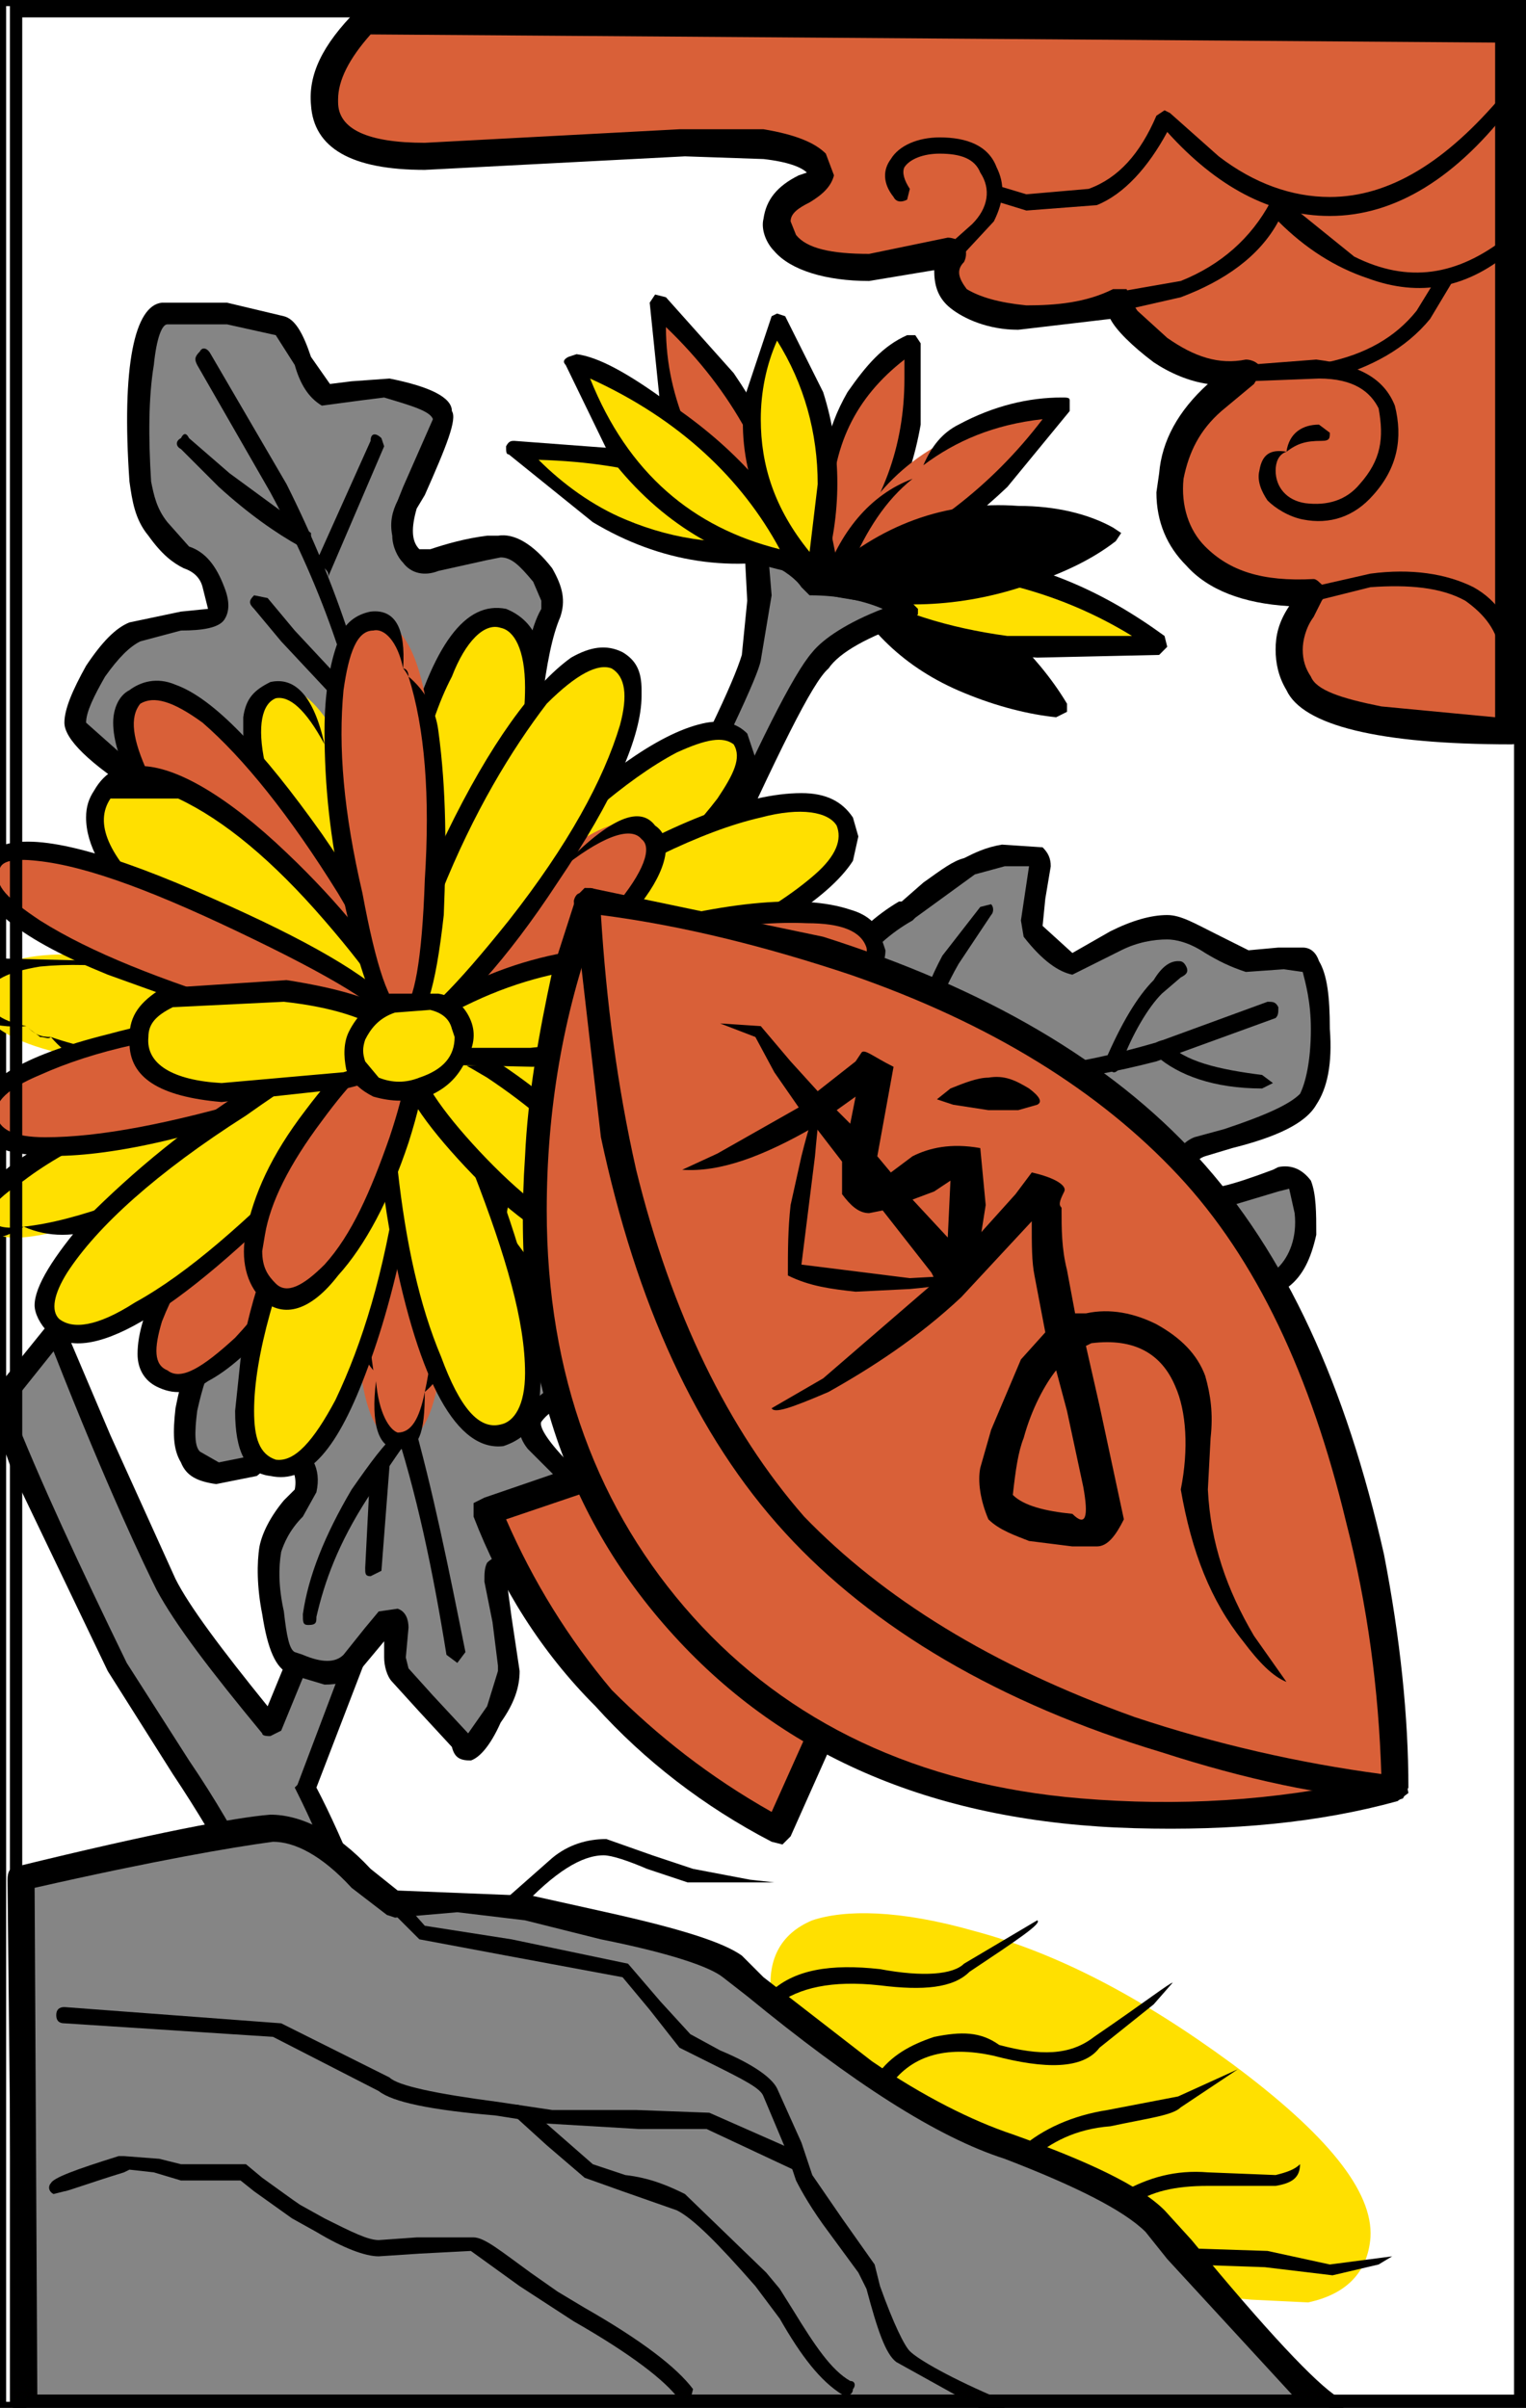 <?xml version="1.0" encoding="utf-8"?>
<!-- Generator: Adobe Illustrator 13.0.0, SVG Export Plug-In . SVG Version: 6.00 Build 14948)  -->
<!DOCTYPE svg PUBLIC "-//W3C//DTD SVG 1.1//EN" "http://www.w3.org/Graphics/SVG/1.1/DTD/svg11.dtd">
<svg version="1.1" id="圖層_1" xmlns="http://www.w3.org/2000/svg" xmlns:xlink="http://www.w3.org/1999/xlink" x="0px" y="0px"
	 width="372px" height="587px" viewBox="0 0 372 587" enable-background="new 0 0 372 587" xml:space="preserve">
<rect x="0" y="0" width="372" height="587" fill="#333333" stroke="none"/>
<rect width="372" height="587" style="fill:rgb(255,255,255);stroke-width:3;stroke:rgb(0,0,0)" />
<rect width="372" height="587" style="fill:rgb(255,255,255);stroke-width:3;stroke:rgb(0,0,0)" />
<g>
	<g>
		<g>
			<path fill="#DA8E55" d="M237.646,166.922c7.264,2.645,13.869,4.625,20.475,5.948c-3.303-5.948-7.921-11.231-13.211-16.514
				c-11.883-11.23-24.436-17.172-38.305-16.514C211.882,151.73,222.454,160.975,237.646,166.922z"/>
		</g>
	</g>
	<g>
		<g>
			<path d="M206.604,137.197c-1.328,0-1.328,0.658-1.985,1.323v1.98c5.946,12.553,15.854,22.462,30.383,28.409
				c7.935,3.303,15.856,5.277,22.462,5.941l2.645-1.323v-1.98c-3.961-6.605-8.592-11.889-14.532-17.836
				C233.686,143.145,221.132,137.197,206.604,137.197z"/>
		</g>
	</g>
	<g>
		<g>
			<path fill="#FFE000" d="M201.975,143.145c13.211,8.586,30.389,13.211,52.187,15.191l28.407-1.322
				c-6.604-5.283-14.539-9.908-25.104-13.869C237.646,135.881,218.486,135.217,201.975,143.145z"/>
		</g>
	</g>
	<g>
		<g>
			<path d="M284.543,157.671l-0.658-2.638c-7.264-5.283-15.855-10.573-26.422-14.534c-20.475-7.263-38.977-7.263-56.146,0
				l-1.98,2.645c0,0.658,0.664,1.316,1.322,1.98c13.869,8.586,31.041,13.875,52.188,15.191l29.725-0.658L284.543,157.671z
				 M208.579,143.145c11.896-3.961,25.764-3.961,39.633,0c9.908,2.645,19.159,6.605,27.751,11.889h-30.389
				C231.04,153.053,218.486,149.092,208.579,143.145z"/>
		</g>
	</g>
	<g>
		<g>
			<path fill="#FFE000" d="M150.457,112.097l-25.105-1.98l19.816,15.191c15.855,9.909,33.027,11.889,50.864,7.27
				C184.801,122.005,168.945,115.4,150.457,112.097z"/>
		</g>
	</g>
	<g>
		<g>
			<path d="M144.51,127.289c16.514,9.908,34.344,12.553,52.188,7.928l1.975-1.98l-0.658-2.645
				c-12.554-10.566-27.738-17.172-46.239-21.132l-26.422-1.987c-0.658,0-1.316,0-1.98,1.322c0,1.322,0,1.98,0.664,1.98
				L144.51,127.289z M190.091,131.25c-12.553,1.987-25.106,0.664-37.659-4.619c-7.922-3.303-15.186-8.593-21.133-14.534
				C155.076,112.762,174.893,118.703,190.091,131.25z"/>
		</g>
	</g>
	<g>
		<g>
			<path fill="#858585" d="M184.144,133.236l1.315,13.211l-1.974,13.869l-26.422,54.167l16.514-1.323l11.224-23.777
				c7.264-16.514,12.555-26.422,14.534-29.067c3.967-3.961,11.229-7.264,21.797-11.889c-2.646-2.638-7.264-4.625-14.526-5.283
				l-9.25-1.322c-1.322-1.98-3.961-4.625-7.929-6.605L184.144,133.236z"/>
		</g>
	</g>
	<g>
		<g>
			<path d="M198.671,139.842c-1.976-3.303-4.619-5.29-8.58-6.605l-5.29-2.645l-2.645,1.322l-0.658,1.98l0.658,12.553l-1.315,13.211
				c-1.987,6.606-9.909,23.778-26.423,53.502l0.658,2.645l1.987,1.98l16.514-1.98c1.315,0,1.974,0,1.974-1.322
				c13.876-30.39,22.463-48.219,26.424-51.522c2.645-3.961,9.907-7.928,19.815-11.231l1.985-1.98v-1.322l-1.321-1.322
				C219.15,143.145,211.225,140.5,198.671,139.842z M195.368,143.145l1.985,1.98c7.265,0,13.211,1.322,17.83,3.303
				c-8.58,3.303-14.526,7.271-17.172,10.573c-4.619,5.277-13.212,22.455-26.423,52.18l-9.908,0.664
				c14.533-29.067,23.119-46.903,23.777-50.87l2.646-15.85l-0.658-7.928C191.407,139.184,194.052,141.158,195.368,143.145z"/>
		</g>
	</g>
	<g>
		<g>
			<path fill="#D96038" d="M221.79,102.853V83.694c-4.619,2.645-9.244,7.264-13.211,13.211c-8.58,12.553-10.565,27.738-6.604,45.581
				C212.546,130.591,219.816,117.38,221.79,102.853z"/>
		</g>
	</g>
	<g>
		<g>
			<path d="M199.999,143.145l1.976,1.98l1.985-1.322c11.226-11.225,17.83-25.1,20.476-40.292V83.694l-1.315-1.987h-1.987
				c-5.947,2.645-9.908,7.27-14.527,13.875c-5.289,9.244-7.27,18.495-3.967,29.725c0-16.514,5.941-28.402,17.836-37.653v4.625
				c0,16.514-5.289,31.047-16.514,44.259l-1.986-9.908C199.999,131.914,198.671,137.197,199.999,143.145z"/>
		</g>
	</g>
	<g>
		<g>
			<path fill="#D96038" d="M244.909,116.722l13.876-17.836c-7.271,0.664-15.191,2.638-23.784,6.605
				c-16.515,6.605-27.08,19.816-32.362,36.995C218.486,137.197,231.698,128.611,244.909,116.722z"/>
		</g>
	</g>
	<g>
		<g>
			<path d="M200.657,141.822l0.657,1.979l2.646,1.322c15.19-5.283,29.067-14.534,41.614-26.422l15.191-18.494v-2.645
				c0-0.658-0.658-0.658-1.98-0.658c-7.928,0-16.514,1.979-25.1,6.604c-3.961,1.98-6.606,5.283-8.594,9.908
				c7.936-5.947,17.18-9.908,29.067-11.23c-12.554,16.514-28.403,28.402-46.897,36.331c3.961-9.244,8.586-16.514,15.191-21.797
				C211.882,120.683,204.618,129.934,200.657,141.822z"/>
		</g>
	</g>
	<g>
		<g>
			<path fill="#D96038" d="M176.215,91.616l-15.191-17.83l1.98,25.1c5.283,17.836,15.85,31.047,32.364,38.311
				C192.729,122.005,186.788,106.814,176.215,91.616z"/>
		</g>
	</g>
	<g>
		<g>
			<path d="M162.34,72.464l-2.639-0.665l-1.322,1.987l2.645,25.764c4.619,18.488,16.515,31.699,33.028,40.292h1.98l1.321-2.645
				c-1.985-16.514-8.593-31.705-18.5-46.239L162.34,72.464z M167.629,104.827c-3.303-7.921-5.289-15.85-5.289-25.093
				c16.514,15.849,25.766,33.686,29.725,53.502C180.841,126.631,172.248,116.722,167.629,104.827z"/>
		</g>
	</g>
	<g>
		<g>
			<path fill="#FFE000" d="M161.682,100.208l-22.461-11.895l11.895,21.803c11.225,15.856,25.765,25.1,44.253,27.08
				C188.762,123.328,177.538,110.117,161.682,100.208z"/>
		</g>
	</g>
	<g>
		<g>
			<path d="M137.904,88.978l11.225,23.12c11.895,15.191,27.086,24.442,45.581,27.745c0.658,0,1.322,0,1.985-1.322l0.658-1.98
				c-6.604-14.534-18.5-27.745-34.351-38.317c-9.908-7.264-17.178-11.225-22.455-11.882L138.562,87
				C137.246,87.655,137.246,88.313,137.904,88.978z M190.091,133.894c-21.146-5.283-36.995-18.494-46.239-41.614
				C165.643,102.189,180.841,116.722,190.091,133.894z"/>
		</g>
	</g>
	<g>
		<g>
			<path fill="#FFE000" d="M198.671,95.583l-9.244-16.514l-5.941,17.836c-1.987,15.191,2.639,29.067,14.528,42.936
				C202.639,125.308,202.639,110.117,198.671,95.583z"/>
		</g>
	</g>
	<g>
		<g>
			<path d="M191.407,77.089l-1.98-0.658l-1.321,0.658l-6.606,19.817c-1.98,15.191,3.303,30.383,14.534,44.917l2.639,0.664
				l1.986-1.987c4.619-15.191,4.619-30.383,0-44.917L191.407,77.089z M199.335,118.038l-1.979,16.514
				c-8.594-10.566-11.896-21.133-11.896-32.363c0-6.606,1.329-13.211,3.969-19.152C196.032,93.603,199.335,105.492,199.335,118.038z
				"/>
		</g>
	</g>
	<g>
		<g>
			<path fill="#FFE000" d="M201.975,142.486c15.854,3.961,31.711,2.639,48.883-2.645l19.816-9.908
				c-5.947-2.645-13.211-4.625-22.462-4.625C231.04,123.986,215.85,129.934,201.975,142.486z"/>
		</g>
	</g>
	<g>
		<g>
			<path d="M273.318,129.934l-1.986-1.323c-5.941-3.303-13.869-5.283-23.12-5.283c-17.829-1.322-33.687,4.619-47.555,17.172
				l-0.658,2.645l1.976,1.98c15.854,3.303,31.711,3.303,48.883-2.639c7.929-2.645,15.197-5.947,21.14-10.573L273.318,129.934z"/>
		</g>
	</g>
	<g>
		<g>
			<path fill="#858585" d="M55.335,76.431l-15.198-0.665c-2.638,1.322-4.618,6.605-5.941,18.494c-0.664,7.928-0.664,15.856,0,23.12
				c0,3.303,1.98,7.928,4.626,11.23l7.264,7.27c1.987,0.658,3.96,2.639,5.947,5.941c1.315,3.967,1.315,6.605,0.658,7.928
				l-8.586,1.98l-11.231,1.98c-3.303,1.322-6.605,4.625-9.908,9.908c-3.303,4.625-4.618,9.25-4.618,12.553
				c0,3.303,4.618,7.921,15.849,13.869c7.929,5.29,15.192,9.25,21.798,11.23c40.291,17.836,64.739,7.928,73.319-29.725
				c0.664-9.908,2.645-17.836,4.631-21.797c1.316-3.303,0.658-6.605-2.645-11.23c-3.961-3.967-6.605-5.283-9.25-5.283l-7.264,0.658
				l-9.25,2.645c-3.303,1.98-5.283,0.658-6.605-3.303c-1.98-3.303-1.316-6.605,0-9.909c6.605-13.211,9.908-21.139,9.25-22.461
				c-0.658-1.98-5.289-3.96-14.533-6.605l-6.605,1.322l-7.929,0.665c-1.315-0.665-3.303-3.303-5.282-8.592
				c-1.98-4.619-3.968-7.264-5.283-8.586L55.335,76.431z"/>
		</g>
	</g>
	<g>
		<g>
			<path d="M55.335,73.786H39.479c-6.605,0.658-9.908,15.191-7.921,43.594c0.658,4.625,1.315,9.25,4.618,13.211
				c3.303,4.625,5.948,6.605,8.593,7.928c1.974,0.664,3.961,1.98,4.619,4.625l1.322,5.283l-6.605,0.665l-12.547,2.638
				c-3.303,1.322-6.605,4.625-10.573,10.573c-3.303,5.941-5.283,10.566-5.283,13.869c0,3.96,5.948,9.908,18.494,17.83
				c6.606,3.967,13.212,7.27,20.482,10.573c22.455,9.244,40.291,10.573,53.502,3.303c11.889-5.941,19.816-17.836,23.777-35.008
				v-0.658c1.322-10.573,2.645-17.178,4.625-21.803c1.322-3.961,0.664-7.264-1.98-11.889c-4.625-5.941-9.25-8.586-13.211-7.928
				h-2.645c-5.283,0.658-9.908,1.987-13.869,3.303h-2.645c-1.98-1.98-1.98-5.283-0.658-9.908l1.98-3.303
				c5.283-11.889,7.928-18.494,6.605-20.475c0-3.303-5.283-5.948-15.191-7.928l-9.25,0.665l-5.283,0.658l-4.626-6.606
				c-1.979-5.947-3.96-9.25-6.605-9.908L55.335,73.786z M55.335,79.069l11.889,2.638l4.626,7.27
				c1.315,4.625,3.303,7.928,6.605,9.909l9.908-1.323l5.283-0.658c6.605,1.98,11.23,3.303,11.889,5.283l-7.264,16.514l-1.322,3.303
				c-1.322,2.639-1.98,5.283-1.322,8.586c0,2.645,1.322,5.29,2.645,6.605c1.98,2.645,5.283,3.303,8.586,1.987l11.889-2.645
				l3.303-0.658c2.645,0,4.625,1.974,7.928,5.941l1.98,4.625v1.98c-2.645,4.625-3.961,11.889-5.283,23.119
				c-3.303,16.514-11.23,27.087-21.139,31.706c-11.889,5.948-27.738,4.625-48.22-3.96l-24.442-12.553l-11.889-10.566
				c0-2.645,1.98-6.605,4.625-11.231c3.304-4.625,5.948-7.27,8.586-8.586l9.909-2.645c5.283,0,9.243-0.658,10.573-2.645
				c1.315-1.974,1.315-4.619,0-7.921c-1.987-5.29-4.633-8.592-8.593-9.908l-5.283-5.948c-2.639-3.303-3.303-6.605-3.968-9.908
				c-0.658-10.566-0.658-20.475,0.665-28.403c0.664-6.605,1.979-9.908,3.303-9.908H55.335L55.335,79.069z"/>
		</g>
	</g>
	<g>
		<g>
			<path d="M51.375,86.339c-0.665-1.329-1.987-1.987-2.646-0.665c-1.322,1.322-1.322,1.98-0.657,3.303l17.829,31.047
				c13.211,24.436,21.14,48.219,24.442,71.339c0,1.322,1.322,1.98,1.98,1.98c1.322-0.658,1.986-1.316,1.322-1.98
				c-3.303-23.784-11.23-48.219-23.784-73.326L51.375,86.339z"/>
		</g>
	</g>
	<g>
		<g>
			<path d="M46.085,106.814c-0.658-1.322-1.316-1.322-1.98,0c-1.323,0.658-1.323,1.98,0,2.645l9.243,9.244
				c7.271,6.605,13.876,11.231,19.817,14.534c0.665,1.316,1.987,0.658,2.645,0v-3.303L55.993,115.4L46.085,106.814z"/>
		</g>
	</g>
	<g>
		<g>
			<path d="M92.981,106.814c-1.315-1.322-2.638-1.322-2.638,0.658l-14.534,32.37c0.658-1.322,1.323-1.322,3.303-1.322
				c0.658,0.664,1.323,1.322,0.658,2.638l13.876-32.363L92.981,106.814z"/>
		</g>
	</g>
	<g>
		<g>
			<path d="M65.244,145.79l-3.304-0.665c-1.322,1.322-1.322,1.98,0,3.303l6.606,7.928l19.158,20.475l2.639-0.658
				c1.322-0.658,1.322-1.322,0-2.645L71.85,153.711L65.244,145.79z"/>
		</g>
	</g>
	<g>
		<g>
			<path fill="#858585" d="M319.558,235.622c-1.321-1.322-2.646-1.987-5.947-1.322h-9.25l-9.908-4.625
				c-3.961-1.98-7.265-3.961-9.908-3.961c-3.961,0-7.922,1.316-12.547,3.303c-3.967,1.98-7.271,3.303-8.586,5.283
				c-1.322,1.322-2.646,0-5.947-1.98l-5.948-5.947c0-0.658,0-2.645,0.666-6.605l1.321-8.586c0-1.98-1.987-3.303-6.604-3.303
				l-10.566,3.303c-1.986,1.322-4.632,3.303-9.251,6.605l-5.289,3.967c-11.883,6.605-19.815,17.83-25.094,33.686
				c-4.632,15.191-4.632,28.403,0,38.975c3.961,8.58,15.85,15.187,36.331,19.817l39.633,5.939l22.455-1.98
				c7.928-1.985,13.211-4.625,17.837-7.264c3.96-2.645,5.283-7.27,5.283-14.539c-0.665-7.922-1.98-10.567-5.283-9.244l-11.896,3.967
				c-4.618,1.316-8.579,1.316-9.907,0c-2.639-1.328-3.303-3.967-3.303-5.947c0.664-2.645,2.645-4.625,4.631-5.948l13.212-3.303
				c7.264-1.98,11.224-5.283,13.211-7.921c1.974-3.303,3.303-9.25,3.303-17.178C321.538,244.208,320.873,238.925,319.558,235.622z"
				/>
		</g>
	</g>
	<g>
		<g>
			<path d="M284.543,223.069c-3.961,0-8.58,1.322-13.869,3.96l-9.251,5.29l-7.263-6.605l0.656-6.605l1.33-7.928
				c0-1.98-0.664-3.303-1.986-4.625l-9.909-0.658c-3.96,0.658-6.604,1.98-9.25,3.303c-2.64,0.658-5.276,2.645-9.908,5.947
				l-5.276,4.619h-0.664c-11.23,6.605-20.48,18.5-25.101,35.014c-5.29,15.85-5.29,29.061,0,40.949
				c3.962,7.929,13.212,14.533,29.726,18.502l38.312,7.263l9.908,1.315l23.784-1.974c7.921-2.646,14.525-4.632,18.486-7.271
				c3.304-2.639,5.29-6.605,6.605-12.547c0-5.289,0-9.909-1.315-13.211c-1.986-2.645-4.625-3.967-7.929-3.303l-1.322,0.658
				c-10.565,3.961-15.854,5.283-17.828,3.961c-1.33-1.316-1.987-1.98-1.33-3.961c0-1.322,0.664-2.645,2.646-3.303l6.605-1.987
				c10.565-2.639,17.837-5.941,20.475-10.566c2.645-3.961,3.968-9.908,3.303-18.494c0-7.928-0.657-13.211-2.638-16.514
				c-0.665-1.98-1.98-3.303-3.968-3.303h-5.941l-7.27,0.665l-7.923-3.967C291.148,225.056,287.846,223.069,284.543,223.069z
				 M273.318,231.662c3.961-1.987,7.922-2.645,11.225-2.645c1.986,0,5.289,0.658,9.25,3.303c3.303,1.98,5.947,3.303,9.908,4.619
				l9.251-0.658l4.618,0.658c0.665,2.645,1.986,7.27,1.986,13.875c0,7.928-1.321,13.211-2.646,15.849
				c-2.646,2.645-8.586,5.29-18.494,8.593l-7.271,1.98c-3.303,1.323-5.276,4.625-5.94,7.928c0,2.645,1.321,5.947,3.968,8.586
				l9.243,0.664l13.211-3.967l2.639-0.664l1.329,5.947c0.658,5.946-1.329,10.565-3.968,13.211
				c-3.967,2.645-10.572,5.289-17.836,7.264l-20.476,1.329l-10.565-1.329l-36.33-5.941c-15.198-4.625-24.448-9.908-27.751-16.514
				c-3.961-10.573-3.961-23.12,0.664-37.653c4.625-15.192,12.547-25.765,23.119-31.706l0.665-0.665l14.526-10.566l7.264-1.98h5.947
				l-1.979,13.211l0.664,3.967c4.619,5.941,8.579,8.58,11.882,9.244l3.969-1.98L273.318,231.662z"/>
		</g>
	</g>
	<g>
		<g>
			<path d="M311.629,245.531c-0.664-1.323-1.322-1.323-2.638-1.323l-27.087,9.909c-20.481,5.941-36.33,7.928-47.563,4.625
				c-1.98,0-2.645,0-2.645,1.98c0,1.322,0,1.98,1.986,1.98c11.89,2.645,27.737,1.322,48.219-3.961l29.062-10.566
				C311.629,247.511,311.629,246.847,311.629,245.531z"/>
		</g>
	</g>
	<g>
		<g>
			<path d="M289.175,235.622c-0.665-1.322-1.329-1.322-1.987-1.322c-1.979,0-3.961,1.322-5.946,4.625
				c-3.962,3.96-7.923,10.566-11.884,19.816c-0.664,0.658,0,1.98,1.316,1.98c0.658,1.322,1.986,0.665,2.645-1.322
				c2.646-7.264,6.605-13.869,9.908-17.172l4.619-3.961C289.175,237.603,289.832,236.938,289.175,235.622z"/>
		</g>
	</g>
	<g>
		<g>
			<path d="M284.543,254.117c-0.658-0.665-1.316-0.665-2.639,0c-0.664,1.322-0.664,1.98,0,3.303
				c5.283,4.625,13.875,7.928,25.758,7.928l2.645-1.322l-2.645-1.98C297.096,260.722,288.51,258.742,284.543,254.117z"/>
		</g>
	</g>
	<g>
		<g>
			<path d="M241.605,220.424l-2.639,0.665l-9.242,11.889c-5.291,9.908-7.936,19.816-8.594,29.725c0,1.322,0.658,1.987,1.987,1.987
				l1.974-1.987c0-8.586,3.303-18.495,8.594-27.738l7.92-11.895C242.271,222.411,242.271,221.089,241.605,220.424z"/>
		</g>
	</g>
	<g>
		<g>
			<path fill="#858585" d="M98.271,374.339l-9.25-8.592l-23.12,54.831c-11.889-14.534-20.475-25.766-25.1-34.352
				c-3.303-5.283-8.586-17.178-16.515-35.666l-11.23-26.422l-13.211,17.829l5.947,15.198l23.12,48.877l20.475,33.692
				c9.908,13.868,16.514,29.061,22.462,45.573l27.08,11.231c-9.908-28.409-18.494-48.884-24.436-60.772
				C83.738,415.288,91.666,394.154,98.271,374.339z"/>
		</g>
	</g>
	<g>
		<g>
			<path d="M13.715,321.494c-0.658,0-1.974,0-1.974,1.316l-13.876,17.179l-0.664,2.638l5.947,16.514l23.119,48.228l15.856,25.1
				c11.889,17.836,21.797,36.33,27.08,53.509l1.322,1.975l27.087,11.237h2.639l1.322-2.646v-0.658
				c-9.908-27.751-17.836-47.566-24.441-60.113l23.119-60.114v-1.316l-0.664-1.321l-9.244-9.244l-1.98-0.664l-1.987,1.322
				l-21.132,51.521c-11.231-13.876-19.159-24.441-22.463-31.048l-15.855-35.009l-11.225-26.422L13.715,321.494z M89.679,370.378
				l5.29,5.276l-22.462,59.45l-0.657,0.664l0.657,1.322c5.948,11.89,13.212,29.726,21.804,54.825l-20.48-9.244
				c-6.606-17.179-15.192-35.015-27.745-53.509L30.893,405.38c-11.23-23.118-21.139-44.252-28.402-62.753l10.566-13.211
				c13.211,33.691,22.462,52.846,25.106,58.134c4.618,8.587,13.212,19.817,25.758,35.009c0,0.664,1.323,0.664,1.98,0.664
				l2.646-1.329L89.679,370.378z"/>
		</g>
	</g>
	<g>
		<g>
			<path fill="#858585" d="M99.588,287.809c-4.619,0-7.922,3.961-10.566,11.225c-2.646,7.264-6.605,11.229-11.889,14.532
				l-13.876,6.605c-5.941,3.303-10.566,6.605-12.547,9.244c-2.638,3.967-4.625,7.936-5.283,13.876
				c-1.322,5.94-0.658,9.908,0.658,12.546c1.322,1.329,3.303,3.303,6.605,3.303l8.593-1.974l4.618-2.646l3.961-0.657
				c3.968,1.974,5.29,5.276,3.968,9.243l-3.304,5.941c-2.638,3.303-4.625,5.289-4.625,8.592c-0.657,4.619,0,9.252,0.658,16.515
				c0.664,6.604,2.645,10.565,3.967,11.225l7.271,2.646c2.639,0.658,5.941-0.657,7.922-1.98l5.947-8.586
				c1.98-2.645,3.303-3.96,3.961-3.303l1.322,5.947c-1.322,3.961-0.665,6.605,0,8.58l8.586,7.935l7.264,9.244
				c0.664,1.979,2.645,0,5.947-4.626c3.303-5.282,4.625-9.908,5.289-13.868l-1.986-13.869c-1.98-5.948-1.98-9.909-0.658-10.573
				l6.605-0.664l7.264,1.328l4.625-7.27l3.967-9.908c0.658-0.664-2.645-3.969-8.592-9.244c-5.283-5.289-6.605-9.25-5.283-11.236
				c1.98-3.304,4.625-5.276,6.605-5.94l8.586-1.979c6.605-1.988,7.264-7.93,2.645-17.838c-1.322-2.638-9.25-8.586-22.461-17.178
				l-19.816-12.547C103.555,288.467,102.232,287.809,99.588,287.809z"/>
		</g>
	</g>
	<g>
		<g>
			<path d="M96.949,285.822c-4.625,1.323-7.928,5.29-10.573,11.895c-2.638,6.605-5.94,10.566-10.566,13.211l-5.283,2.639
				c-11.23,5.941-18.494,9.908-21.797,13.877c-3.303,3.961-4.625,9.242-5.948,15.85c-0.657,5.939-0.657,9.908,1.323,13.211
				c1.322,3.303,3.968,4.625,8.586,5.283l9.908-1.98l3.303-2.639c1.322-0.664,2.646-0.664,3.303-0.664
				c1.987,0.664,3.303,3.303,2.646,6.605l-2.646,2.639c-3.303,3.967-5.283,7.934-5.947,11.236
				c-0.658,3.961-0.658,9.908,0.664,16.515c1.323,8.579,3.303,13.211,6.605,14.526l1.98,0.658l6.605,1.986
				c3.304,0,5.948-0.658,7.929-2.646l6.605-7.92v-0.666v4.627c0,1.979,0.664,4.617,1.98,5.946l6.605,7.265l7.928,8.586
				c0.664,2.638,1.98,3.303,4.625,3.303c1.98-0.665,4.619-3.303,7.264-9.244c3.303-4.632,4.625-8.593,4.625-12.553l-1.98-13.213
				l-1.322-9.907l5.283,1.315l7.928,0.664l5.941-9.244l3.967-9.907c0-1.328-1.98-4.632-7.27-9.908
				c-5.277-5.289-7.922-9.25-7.264-10.571c1.986-2.64,4.625-3.969,7.928-3.969l5.941-1.975l6.605-4.631
				c1.986-4.619,0.664-9.908-2.639-16.515c-1.98-5.94-16.514-15.85-42.936-31.699C103.555,285.164,100.252,285.164,96.949,285.822z
				 M78.455,315.547c5.283-2.645,9.908-8.586,13.211-15.855c1.98-5.276,3.961-7.921,6.605-9.243c1.98,0,3.961,0,5.283,1.98
				l26.422,15.855c9.244,6.605,14.533,11.225,15.85,13.211c1.986,5.283,2.645,9.251,1.986,11.889l-3.303,2.639l-5.289,0.664
				c-4.619,0.666-7.922,3.305-11.225,7.271c-1.986,2.639-1.986,5.941,0.658,9.244l7.928,7.928l4.625,5.283l-3.303,9.244
				l-3.961,5.289l-3.967-1.322l-5.941-0.664c-1.986,0-3.967,0.664-5.289,1.986c-0.658,1.316-0.658,2.645-0.658,4.619l1.98,9.908
				l1.322,10.571v1.323l-2.645,8.586l-4.619,6.604l-8.592-9.243l-5.947-6.605l-0.658-2.645l0.658-7.265
				c0-1.987-0.658-3.968-2.639-4.632l-4.625,0.664l-3.303,3.968l-5.283,6.604c-1.98,1.975-5.283,1.975-9.908,0l-1.98-0.664
				c-1.323-0.664-1.987-3.967-2.646-9.908c-1.315-5.939-1.315-10.572-0.657-14.533c0.657-1.98,1.979-5.283,5.283-8.586l3.303-5.941
				c1.322-5.946-1.323-9.907-5.941-12.553c-2.645-0.658-5.29-0.658-8.593,1.98l-2.646,1.98l-6.605,1.321l-4.618-2.64
				c-1.322-1.328-1.322-4.631-0.657-9.907c1.315-5.947,2.638-9.908,4.618-13.211c2.645-3.304,9.25-7.271,19.816-12.554
				L78.455,315.547z"/>
		</g>
	</g>
	<g>
		<g>
			<path d="M92.981,322.152c-0.657-1.315-1.315-1.315-2.638-1.315c-1.322,0.657-1.322,1.974-1.322,2.638l6.605,22.455
				c5.947,17.844,9.908,36.995,13.211,57.478l2.645,1.974l1.98-2.639c-3.967-19.816-7.928-39.633-13.211-58.127L92.981,322.152z"/>
		</g>
	</g>
	<g>
		<g>
			<path d="M98.93,348.575l-1.98,0.657c-3.303,2.646-6.605,7.271-11.23,13.875c-6.606,11.23-10.566,21.14-11.889,30.391
				c0,1.975,0,2.639,1.322,2.639c1.98,0,1.98-0.664,1.98-1.98c1.979-8.592,5.283-17.836,12.546-29.066
				c5.948-8.586,9.251-13.869,9.909-13.869C100.252,349.896,100.252,349.232,98.93,348.575z"/>
		</g>
	</g>
	<g>
		<g>
			<path d="M90.344,356.503l-1.322,25.758c0,1.328,0,1.986,1.322,1.986l2.638-1.322l1.987-25.758l-2.645,1.974
				C91.666,359.141,90.344,357.825,90.344,356.503z"/>
		</g>
	</g>
	<g>
		<g>
			<path fill="#FFE000" d="M146.49,224.392c29.061-21.797,39.634-36.995,33.692-44.259c-5.948-6.605-22.462,1.987-48.884,26.422
				c-26.422,25.106-37.652,39.633-33.686,44.259C102.232,255.439,118.088,246.847,146.49,224.392z"/>
		</g>
	</g>
	<g>
		<g>
			<path d="M95.627,252.794l6.605,1.323c8.592-1.98,23.119-9.909,43.594-25.758c21.803-16.514,33.691-29.725,36.994-39.633
				l1.323-3.967l-1.987-5.941c-2.639-2.645-5.941-3.303-9.908-2.645c-10.566,1.98-25.094,11.889-44.252,31.041
				c-19.158,17.843-29.725,31.054-32.369,39.633C94.969,249.491,94.969,252.136,95.627,252.794z M132.615,232.319
				c-19.152,13.211-29.725,18.495-33.686,17.172c0-3.303,6.605-13.211,22.461-29.725c17.172-17.172,31.041-29.725,43.594-36.331
				c7.264-3.303,11.23-3.961,13.869-1.98c1.987,3.303,0,7.27-3.961,13.211C166.307,205.897,152.432,219.108,132.615,232.319z"/>
		</g>
	</g>
	<g>
		<g>
			<path fill="#FFE000" d="M159.037,237.603c36.995-15.191,52.845-27.745,46.902-37.653c-5.282-9.908-26.422-5.283-60.771,14.534
				c-35.008,19.152-50.857,31.705-47.555,37.653C100.916,257.419,121.391,252.794,159.037,237.603z"/>
		</g>
	</g>
	<g>
		<g>
			<path d="M96.284,247.511c-1.315,1.98-1.315,4.625-0.657,5.283c1.322,1.323,3.303,2.645,7.264,2.645
				c11.895,0,29.725-4.625,54.83-14.534c27.738-11.23,44.253-21.797,50.2-31.047l1.322-5.947l-1.322-4.619
				c-2.646-3.961-6.604-5.948-12.553-5.948c-13.212,0-32.364,7.264-56.806,22.461C114.785,229.017,100.916,239.583,96.284,247.511z
				 M99.588,250.814c0.664-3.967,10.572-12.547,31.053-25.1c21.791-13.869,40.291-23.119,54.818-26.422
				c9.909-2.645,16.516-1.323,18.501,1.98l0,0c1.315,3.303,0,7.27-5.289,11.889c-10.565,9.25-29.062,19.159-56.147,27.745
				C117.43,249.491,103.555,252.794,99.588,250.814z"/>
		</g>
	</g>
	<g>
		<g>
			<path fill="#D96038" d="M159.037,253.452c38.316-4.619,56.146-12.547,54.174-23.12c-1.986-10.566-21.804-11.224-60.115-1.316
				c-37.652,8.586-56.146,16.514-54.824,23.12L159.037,253.452z"/>
		</g>
	</g>
	<g>
		<g>
			<path d="M98.93,247.511c-2.646,1.322-3.303,3.303-2.646,4.625l5.29,3.961c9.908,3.303,28.402,3.303,54.824,0
				c29.061-3.303,46.903-8.586,55.483-16.514c2.645-1.98,3.967-5.283,3.967-7.921l-0.664-1.987
				c-0.658-3.961-3.303-6.605-7.922-7.921c-11.895-3.967-31.712-1.987-58.792,5.941C122.049,234.3,105.535,240.905,98.93,247.511z
				 M137.246,235.622c25.094-7.928,44.91-11.23,59.449-10.566c8.58,0,13.212,1.974,14.527,5.941c0.658,3.303-2.645,6.605-9.25,9.908
				c-13.212,5.941-33.028,9.909-59.45,11.889l-42.271-1.98C102.232,247.511,114.127,242.228,137.246,235.622z"/>
		</g>
	</g>
	<g>
		<g>
			<path fill="#FFE000" d="M148.471,277.9c35.673,12.547,54.831,15.186,56.806,7.264c2.645-7.928-14.527-17.172-50.858-27.745
				c-36.988-9.908-56.146-12.547-58.134-6.605C94.969,256.097,112.141,265.347,148.471,277.9z"/>
		</g>
	</g>
	<g>
		<g>
			<path d="M98.271,246.188c-2.645,0.658-3.961,1.987-4.625,3.303c0,1.987,0.664,3.961,2.638,5.948
				c5.948,6.605,22.462,14.527,49.542,23.777c28.408,10.567,46.238,13.87,56.146,11.231c3.303-0.664,5.947-2.639,5.947-4.625
				l0.658-1.98c0-1.98-1.316-3.967-3.303-5.941c-7.922-7.27-25.759-15.856-54.161-23.784
				C124.035,246.847,106.857,244.208,98.271,246.188z M139.885,256.097c26.422,6.605,45.574,13.869,56.147,21.139
				c5.94,2.639,7.928,5.283,7.928,7.27c-1.321,1.974-3.961,2.639-9.25,2.639c-13.212-0.665-32.37-5.283-58.128-15.85
				c-24.441-9.25-37.652-16.514-37.652-20.481C101.574,248.833,115.443,250.149,139.885,256.097z"/>
		</g>
	</g>
	<g>
		<g>
			<path fill="#FFE000" d="M96.949,247.511c-4.625,3.967,2.639,20.481,21.797,49.542c19.816,29.062,33.027,40.299,38.975,35.666
				c6.605-5.275-0.657-21.133-22.461-48.877C114.785,256.097,101.574,244.208,96.949,247.511z"/>
		</g>
	</g>
	<g>
		<g>
			<path d="M98.271,249.491c3.961-0.658,11.889,7.928,26.422,24.442c14.527,17.178,25.1,32.364,30.383,44.258
				c2.645,7.264,3.303,11.889,1.322,12.554c-1.322,1.315-3.303,0-6.605-2.646c3.303,7.264,6.605,9.25,9.244,6.605
				c1.986-1.323,3.303-3.961,3.303-6.605l-0.658-1.986c-1.315-10.566-9.908-25.758-26.422-46.239
				c-15.191-19.817-26.422-31.041-34.344-34.344h-5.289c-3.961,3.303-1.316,13.211,7.928,30.383
				c7.928,13.87,15.191,26.422,24.441,37.653c5.283,6.604,11.225,10.572,17.83,11.889c-9.908-8.586-20.475-21.797-32.363-41.613
				C101.574,264.025,96.949,252.794,98.271,249.491z"/>
		</g>
	</g>
	<g>
		<g>
			<path fill="#FFE000" d="M143.188,265.347c31.705,3.961,46.903,1.98,47.562-6.605c0-7.928-15.856-13.211-47.562-14.534
				c-31.047-1.322-46.238,1.323-46.238,7.27C96.284,257.419,112.141,262.044,143.188,265.347z"/>
		</g>
	</g>
	<g>
		<g>
			<path d="M94.311,251.478c0,2.639,1.316,4.619,4.619,5.941c7.928,4.625,23.119,7.928,44.258,10.573l44.917-2.645
				c3.303-1.322,4.625-3.96,4.625-6.605c0-3.303-1.98-5.948-5.941-7.928c-7.935-5.283-23.784-7.928-45.581-8.586
				c-22.461-0.658-36.988,0.658-43.594,4.619C95.627,248.175,94.311,249.491,94.311,251.478z M129.977,261.387
				c-19.816-3.303-29.725-6.606-31.047-9.909c1.322-2.645,11.23-3.967,29.066-4.631l46.238,3.967
				c9.251,1.98,13.87,4.625,13.87,7.928c0,1.98-3.304,3.961-9.909,5.283L129.977,261.387z"/>
		</g>
	</g>
	<g>
		<g>
			<path fill="#FFE000" d="M135.26,286.48c29.725,19.817,46.238,25.106,50.199,18.5c3.303-7.265-9.908-19.816-39.633-36.988
				c-30.383-17.178-46.896-23.784-49.542-19.159C93.646,254.117,106.857,267.328,135.26,286.48z"/>
		</g>
	</g>
	<g>
		<g>
			<path d="M125.352,276.572c-18.494-13.869-27.08-22.455-27.08-26.422c3.303-1.316,14.527,2.645,33.686,12.553
				c20.475,11.23,35.672,21.139,44.923,30.383c-4.632-9.244-14.54-18.488-31.712-27.739c-8.586-5.29-16.514-9.908-26.422-13.869
				c-13.869-5.947-21.797-7.27-24.436-3.303c-1.986,3.961,3.961,12.547,19.152,24.436c11.889,9.908,24.441,18.5,36.994,25.764
				c7.922,4.619,14.527,5.947,21.133,4.619C159.037,298.375,143.852,290.447,125.352,276.572z"/>
			<path d="M175.551,303.658c-1.316,0-3.303,0-3.961-0.664c0.658,0.664,0.658,0.664,1.322,0.664
				C174.234,303.658,174.893,303.658,175.551,303.658z"/>
			<path d="M182.82,303.658c-0.664,1.322-3.303,1.322-7.27,0c5.947,5.283,9.908,5.941,11.896,2.639l0.658-3.303
				c0-3.961-3.96-7.264-11.225-9.908C182.156,297.717,184.801,301.678,182.82,303.658z"/>
		</g>
	</g>
	<g>
		<g>
			<path fill="#FFE000" d="M88.363,230.997c-12.554-11.23-21.14-14.534-27.08-8.586c-5.29,5.948-1.987,13.869,11.882,23.777
				c13.876,9.909,22.462,12.553,26.423,8.592C103.555,250.814,100.252,242.886,88.363,230.997z"/>
		</g>
	</g>
	<g>
		<g>
			<path d="M90.344,230.997c-5.941-6.605-11.889-11.23-18.494-12.547c-4.626-1.329-9.251-0.664-12.554,2.639
				c-1.315,1.98-1.98,4.625-1.98,6.605v3.303c1.322,5.283,5.941,11.231,13.211,16.514c7.271,4.625,13.212,7.928,19.817,9.908
				l11.23-1.322c1.316-1.316,1.98-3.961,0.658-7.264C100.916,242.886,96.949,236.938,90.344,230.997z M70.526,222.411
				c5.283,1.98,11.231,5.283,16.515,11.889c6.605,5.283,9.908,11.231,11.23,15.191v3.303c-1.322,1.323-3.303,1.323-6.605,0
				c-5.947-1.316-11.896-3.96-17.836-9.25c-6.606-4.619-11.231-9.244-11.89-13.869c-0.657-1.98,0-3.961,0.658-5.283
				C64.586,222.411,67.224,222.411,70.526,222.411z"/>
		</g>
	</g>
	<g>
		<g>
			<path fill="#FFE000" d="M104.219,221.089c-2.645-21.797-8.592-31.706-16.514-30.39c-7.935,1.329-9.25,12.553-3.967,33.692
				c4.625,21.139,9.908,31.047,15.85,30.389C105.535,254.117,106.857,242.228,104.219,221.089z"/>
		</g>
	</g>
	<g>
		<g>
			<path d="M84.402,219.108l-1.329-13.211c-2.638,3.96-3.961,8.586-3.303,13.211c1.987,9.908,3.968,18.494,7.935,25.764
				c4.619,9.244,7.922,12.547,12.547,12.547c3.967-1.322,6.605-6.605,6.605-16.514c1.322-7.928,0-16.514-1.322-26.422
				c-3.961-19.152-9.908-27.745-18.494-26.422c-5.283,1.322-6.605,6.605-3.303,16.514c0-7.27,1.322-11.23,4.625-11.889
				c5.283-0.658,9.25,6.606,12.553,23.12c1.316,8.586,2.639,17.172,1.316,25.1c0,7.27-1.316,11.231-3.303,11.231
				c-1.316,0.658-3.961-2.645-6.605-9.25C89.021,235.622,85.719,227.694,84.402,219.108z"/>
		</g>
	</g>
	<g>
		<g>
			<path fill="#D96038" d="M136.582,236.28c19.816-16.514,27.744-27.08,21.797-33.686c-5.947-5.948-17.83,0.658-36.33,18.494
				c-19.158,18.494-26.422,29.725-23.119,34.35C103.555,259.4,115.443,253.452,136.582,236.28z"/>
		</g>
	</g>
	<g>
		<g>
			<path d="M120.068,245.531c-10.572,6.605-16.514,9.908-18.494,7.921c-1.322-1.974,1.98-7.264,8.586-15.85
				c7.928-9.908,16.514-18.494,25.758-25.1c-5.941,0-10.566,1.98-14.527,6.605l-14.533,15.856
				c-9.244,10.566-11.889,17.83-9.244,21.791c2.639,3.303,10.566,1.987,22.455-5.277c9.244-5.947,18.494-12.553,26.422-21.146
				c10.573-9.244,15.85-17.83,15.85-23.777c0-1.98-0.658-3.96-2.639-5.283c-3.967-5.283-11.889-1.322-23.783,11.231
				c10.572-8.592,17.842-11.231,20.48-7.928c2.639,1.98,0.665,7.928-6.605,16.514C142.523,229.675,131.957,237.603,120.068,245.531z
				"/>
		</g>
	</g>
	<g>
		<g>
			<path fill="#FFE000" d="M97.613,281.203c4.619,15.85,10.566,22.455,17.83,19.816c7.928-1.986,8.592-10.572,2.645-25.765
				c-6.605-15.856-12.553-22.462-18.5-20.475C93.646,256.097,93.646,265.347,97.613,281.203z"/>
		</g>
	</g>
	<g>
		<g>
			<path d="M122.049,279.216c-2.645-7.264-5.947-13.869-9.908-19.159c-5.283-5.941-9.908-9.244-13.211-7.921
				c-2.646,1.316-3.961,3.303-5.283,7.264c-1.322,5.947-0.665,13.211,1.98,21.803c1.986,9.244,5.289,15.85,9.908,19.152
				c3.303,3.303,6.605,3.967,11.23,3.303c4.625-1.98,7.27-5.941,7.27-12.547L122.049,279.216z M108.838,262.703
				c3.303,5.29,6.605,11.23,8.592,17.836c2.639,10.573,1.316,17.178-2.645,18.495c-1.986,0.657-4.625,0-6.605-1.979
				c-3.303-3.304-5.947-9.245-8.592-17.179c-1.975-7.922-2.639-14.527-1.316-19.152l1.98-3.967
				C102.232,256.097,104.877,258.742,108.838,262.703z"/>
		</g>
	</g>
	<g>
		<g>
			<path fill="#D96038" d="M98.93,255.439c-5.948,0-9.908,15.191-11.225,47.555c-1.986,31.054,1.316,47.566,9.244,48.227
				c8.586,0.657,11.889-14.535,11.889-46.897C108.18,271.953,104.877,256.097,98.93,255.439z"/>
		</g>
	</g>
	<g>
		<g>
			<path d="M85.719,295.072l-0.658,19.816c0,7.922,1.98,14.526,5.947,19.158c-1.986-13.211-1.986-28.408,0.658-46.903
				c1.98-18.495,3.961-27.745,7.264-29.061c3.303,1.316,5.289,12.546,6.605,32.363c1.322,20.48,0.658,36.996-1.98,48.877
				c3.967-3.304,6.605-8.579,6.605-14.527c1.322-13.869,1.322-28.407-0.664-44.258c-2.639-17.836-5.941-26.422-10.566-27.086
				c-3.303-0.658-6.605,5.29-9.251,15.856L85.719,295.072z"/>
			<path d="M96.949,353.2c5.283,0.664,6.605-3.968,6.605-13.876c-1.322,6.605-3.303,9.908-6.605,9.908
				c-1.98-0.657-4.625-4.619-5.283-12.547C90.344,347.259,92.324,353.2,96.949,353.2z"/>
		</g>
	</g>
	<g>
		<g>
			<path fill="#FFE000" d="M98.93,254.781c-1.98-5.947-20.475-1.987-54.825,11.225c-35.009,13.869-51.522,24.442-48.22,31.711
				c2.645,7.922,20.475,3.961,54.825-11.237C85.061,270.63,100.252,260.722,98.93,254.781z"/>
		</g>
	</g>
	<g>
		<g>
			<path d="M60.618,278.559c-23.784,12.553-42.271,19.158-54.825,20.475c5.948,2.646,12.554,2.646,19.816,0
				c15.192-5.283,30.384-11.889,48.221-21.797c19.816-10.573,28.402-18.494,27.086-23.119c-0.664-1.98-1.986-2.639-3.967-3.303
				c-7.928-1.98-24.442,2.638-50.864,11.889c-26.423,9.908-42.937,19.159-49.542,27.081l-3.303,7.27v1.98
				c1.322,3.961,5.947,3.961,12.553,0c-4.625,0.658-7.264,0-7.928-1.98c-1.322-1.979,1.98-5.283,7.928-9.244
				c11.225-8.592,29.067-16.514,52.845-23.784c21.798-7.928,35.009-10.573,38.312-8.586C96.284,259.4,84.402,267.328,60.618,278.559
				z"/>
		</g>
	</g>
	<g>
		<g>
			<path fill="#FFE000" d="M98.271,255.439c0.658-6.605-15.855-13.211-50.199-19.159c-34.357-6.605-52.188-3.961-52.846,5.948
				c-1.328,9.908,15.85,16.514,50.2,18.494C79.112,263.36,96.949,261.387,98.271,255.439z"/>
		</g>
	</g>
	<g>
		<g>
			<path d="M12.398,252.794c-2.645,0-3.96-0.658-5.947-2.645c1.322,1.329,2.645,1.987,3.303,2.645
				C11.076,252.794,11.741,253.452,12.398,252.794z"/>
			<path d="M62.599,258.742c-20.475,0-36.989-1.322-50.2-5.948c3.961,4.625,9.251,7.928,16.515,8.593l44.252,1.974
				c17.179-0.658,26.423-3.303,27.087-7.921c0.664-1.322,0-3.303-1.98-5.29c-6.605-5.941-22.462-10.566-45.581-15.185l-52.845-1.329
				c-3.961,1.987-7.264,4.632-7.264,8.593v0.658c0,5.29,4.619,7.928,13.869,7.264c-6.605-1.316-9.908-3.961-9.25-7.921
				c0.664-3.303,4.631-5.29,12.553-6.606c13.211-1.322,31.048,0.658,53.503,6.606c20.481,5.283,31.712,9.25,32.37,12.553
				C94.311,257.419,83.073,258.742,62.599,258.742z"/>
		</g>
	</g>
	<g>
		<g>
			<path fill="#FFE000" d="M123.371,205.897c9.908-34.351,9.908-52.845-1.322-55.489c-9.908-1.98-18.494,14.533-23.777,49.542
				c-5.947,34.35-5.947,52.844,0.658,55.489C104.877,256.755,112.799,240.905,123.371,205.897z"/>
		</g>
	</g>
	<g>
		<g>
			<path d="M131.299,157.014c-1.322-4.619-4.625-7.264-7.928-8.586c-9.908-1.98-17.836,8.586-24.441,33.028
				c-3.303,14.533-5.283,29.725-6.605,46.239c-0.658,17.836,1.322,27.745,5.947,29.725c1.316,0,3.303,0,5.283-1.98
				c5.283-5.948,11.23-17.836,18.494-37.653c6.605-20.481,9.908-37.653,9.908-50.206L131.299,157.014z M127.996,167.58
				c0,13.875-4.625,31.712-12.553,53.509c-7.264,20.481-13.211,31.047-16.514,31.705c-3.303-1.98-3.303-13.869-1.316-35.008
				c2.639-22.455,5.941-40.298,12.547-52.845c3.303-8.586,7.928-13.211,11.889-11.889
				C125.352,153.711,127.996,158.336,127.996,167.58z"/>
		</g>
	</g>
	<g>
		<g>
			<path fill="#FFE000" d="M93.646,205.897c-9.908-27.745-18.494-40.956-27.087-37.653c-9.244,3.303-7.264,18.495,5.29,46.239
				c11.889,27.745,20.475,40.297,26.422,37.653C103.555,250.149,102.232,234.3,93.646,205.897z"/>
		</g>
	</g>
	<g>
		<g>
			<path d="M91.666,195.331c-1.987-5.29-5.947-9.25-10.566-11.895c5.941,11.23,11.225,24.442,14.527,40.956
				c3.303,15.191,3.961,24.442,1.322,25.758c-2.639,0.665-7.928-7.264-16.514-21.791c-7.929-15.856-13.212-29.725-15.85-42.278
				c-1.987-9.25-0.665-14.534,2.638-15.856c3.303-0.658,7.271,2.645,11.889,11.231c-2.645-11.889-7.263-16.514-13.211-15.191
				c-3.961,1.98-5.948,3.96-6.605,8.586v3.303c0,10.573,3.961,24.442,12.554,41.614c7.263,17.172,14.526,27.745,20.475,33.027
				c2.645,2.645,4.625,2.645,6.605,1.323c4.625-1.323,4.625-9.244,2.645-23.12C99.588,218.45,96.284,206.555,91.666,195.331z"/>
		</g>
	</g>
	<g>
		<g>
			<path fill="#D96038" d="M75.152,202.595c-19.817-29.067-34.351-39.633-42.279-33.028c-7.921,7.263-0.657,23.119,22.462,49.542
				c23.777,25.1,36.989,36.331,42.278,31.706C102.232,247.511,95.627,230.997,75.152,202.595z"/>
		</g>
	</g>
	<g>
		<g>
			<path d="M27.59,176.172c0,8.586,6.605,21.132,19.817,36.988c8.586,9.909,17.837,19.817,28.402,28.409
				c11.896,10.566,19.817,14.527,23.12,11.224c1.986-0.658,2.645-3.303,1.322-6.605c-1.322-9.908-8.586-23.777-21.797-42.936
				c-14.534-20.475-26.423-33.028-35.674-36.331c-4.618-1.98-8.586-0.658-11.224,1.322C28.913,169.567,27.59,172.87,27.59,176.172z
				 M34.195,171.547c3.304-1.98,7.929-0.664,15.192,4.625c9.908,8.586,21.139,22.461,33.028,41.614
				c10.565,17.836,15.197,28.402,13.211,31.705c-3.303,1.323-11.889-5.283-26.423-19.816
				c-15.856-15.191-26.423-28.403-33.028-40.949C32.216,180.133,31.558,174.85,34.195,171.547z"/>
		</g>
	</g>
	<g>
		<g>
			<path fill="#FFE000" d="M69.204,210.516c-23.119-21.133-37.646-27.08-44.252-17.172c-6.605,10.566,3.303,24.442,29.061,40.956
				c25.1,16.514,39.634,22.455,43.601,16.514C101.574,245.531,91.666,232.319,69.204,210.516z"/>
		</g>
	</g>
	<g>
		<g>
			<path d="M32.873,221.089c5.948,5.941,12.554,11.23,20.475,15.85c7.271,5.29,15.856,9.908,25.107,13.875
				c11.889,4.625,18.494,5.283,21.133,1.322c1.328-1.987,0.664-5.29-1.316-9.908c-5.947-9.909-15.198-21.804-28.409-34.35
				c-14.527-13.876-27.081-21.139-35.667-21.139c-4.625-0.658-8.586,1.322-11.23,5.947c-1.315,1.98-1.98,3.961-1.98,6.606
				C20.984,205.897,24.952,213.161,32.873,221.089z M26.926,194.667H43.44c11.238,5.283,23.12,15.191,35.673,29.725
				c12.554,14.534,17.837,23.12,16.515,25.758c-1.98,1.987-9.908-1.316-23.12-7.264c-13.869-7.264-25.765-15.191-35.008-23.777
				C26.268,208.542,22.965,200.608,26.926,194.667z"/>
		</g>
	</g>
	<g>
		<g>
			<path fill="#D96038" d="M97.613,250.814c1.316-5.283-13.875-15.192-46.903-29.725c-33.028-14.534-50.864-17.836-53.509-8.586
				c-1.975,7.921,13.211,18.494,46.903,29.725C78.455,254.117,95.627,257.419,97.613,250.814z"/>
		</g>
	</g>
	<g>
		<g>
			<path d="M96.949,245.531c-7.271-7.928-22.455-16.514-44.917-26.422c-25.106-11.23-42.278-15.856-50.864-13.211
				c-3.303,0.658-5.283,3.303-5.941,5.283v1.98c0,7.928,9.908,15.856,31.041,24.442l33.028,11.889
				c25.765,7.264,38.976,7.928,40.956,2.645C100.252,249.491,98.93,247.511,96.949,245.531z M60.618,245.531
				c-21.14-6.605-38.312-13.211-50.864-21.139c-7.922-5.283-11.225-8.586-9.908-11.889l0,0c0-2.645,3.303-3.303,9.25-2.645
				c12.554,1.323,29.726,7.928,52.845,19.159c21.798,10.566,33.028,17.83,33.687,21.797
				C92.981,252.794,81.758,250.814,60.618,245.531z"/>
		</g>
	</g>
	<g>
		<g>
			<path fill="#D96038" d="M97.613,250.814c-1.986-5.283-19.158-5.941-52.845,0c-33.692,5.283-49.542,12.546-48.226,21.797
				c1.986,9.25,19.816,9.25,52.845,0.658C83.738,264.025,99.588,257.419,97.613,250.814z"/>
		</g>
	</g>
	<g>
		<g>
			<path d="M70.526,245.531c-15.191,0.658-29.725,2.645-44.259,6.605c-21.133,5.283-31.705,11.889-31.705,19.159v1.316
				c0,3.961,2.639,5.948,7.27,7.928c9.909,2.639,27.081,1.323,51.516-5.941c23.785-5.948,38.318-12.553,44.924-18.5l1.98-5.283
				C98.93,246.188,89.021,244.208,70.526,245.531z M63.921,267.328c-22.455,6.605-39.634,9.908-52.845,9.908
				c-7.928,0-11.23-1.98-11.889-5.283c-0.658-3.303,2.645-6.605,10.566-9.908c13.211-5.947,30.383-9.908,52.187-11.23l33.687,1.322
				C94.969,255.439,83.738,260.058,63.921,267.328z"/>
		</g>
	</g>
	<g>
		<g>
			<path fill="#D96038" d="M98.271,251.478c-5.947-2.645-19.159,9.244-40.291,36.331c-21.805,27.738-27.752,43.595-18.502,48.876
				c8.594,4.627,21.805-7.27,39.634-36.33C96.949,270.63,103.555,254.117,98.271,251.478z"/>
		</g>
	</g>
	<g>
		<g>
			<path d="M98.93,249.491c-1.98-0.658-4.619-0.658-7.264,1.323c-9.908,5.283-21.14,17.836-35.673,35.666
				c-15.191,19.817-22.462,33.692-22.462,43.6c0,3.968,1.987,6.605,4.632,7.929c3.961,1.979,7.922,1.979,12.547-1.323
				c9.908-5.281,21.14-18.494,33.028-39.633c11.889-19.817,17.836-34.35,17.836-42.936
				C101.574,252.136,100.916,250.814,98.93,249.491z M96.949,253.452c1.98,2.645-1.98,12.553-11.23,29.725
				c-9.251,17.843-18.495,32.37-28.403,42.937c-7.928,7.27-13.211,10.572-16.514,7.935c-3.303-1.329-3.303-5.29-1.323-11.896
				c4.626-11.889,14.534-27.08,29.726-44.917C84.402,260.722,93.646,252.794,96.949,253.452z"/>
		</g>
	</g>
	<g>
		<g>
			<path fill="#FFE000" d="M46.085,278.559c-29.726,22.46-40.292,37.646-33.028,44.916c7.928,6.605,24.442-2.638,51.529-27.744
				c27.08-25.1,37.646-40.292,33.027-44.917C92.981,246.847,75.81,255.439,46.085,278.559z"/>
		</g>
	</g>
	<g>
		<g>
			<path d="M20.984,297.053c-7.928,9.244-12.546,16.514-12.546,21.139c0,1.98,1.315,4.619,3.303,6.605
				c9.243,8.586,30.383-3.303,64.068-37.652c20.475-20.481,28.409-33.028,23.12-37.653c-3.303-3.96-15.191,1.323-34.344,13.211
				C46.085,273.933,32.216,285.822,20.984,297.053z M32.873,317.534c-9.25,5.94-15.191,6.604-18.494,3.96
				c-1.98-1.986-1.322-5.947,1.98-11.23c7.264-11.229,21.804-24.442,43.594-38.311c20.482-14.533,32.371-20.475,36.331-19.159
				c0.665,3.303-5.94,13.211-20.475,29.067C59.953,297.717,46.085,310.264,32.873,317.534z"/>
		</g>
	</g>
	<g>
		<g>
			<path fill="#FFE000" d="M97.613,250.814c-5.947-0.665-15.855,16.514-28.409,51.522c-13.211,35.016-13.211,53.502-2.645,55.489
				c10.573,1.979,20.481-14.533,29.067-50.864C103.555,270.63,103.555,252.136,97.613,250.814z"/>
		</g>
	</g>
	<g>
		<g>
			<path d="M98.271,248.833c-5.29-1.322-12.553,9.25-22.462,30.383c-8.586,20.476-15.191,37.653-17.172,52.187l-1.322,12.554
				c0,9.908,2.638,15.185,8.586,15.851c9.251,1.979,16.515-6.605,23.777-26.424c3.968-10.572,7.271-23.119,9.909-36.994
				C105.535,266.005,104.877,250.814,98.271,248.833z M96.949,253.452c3.303,1.987,2.639,13.875,0,34.356
				c-3.303,22.456-8.586,39.633-15.191,53.502c-5.29,9.908-9.908,15.191-14.534,14.526c-3.967-1.315-5.283-5.276-5.283-11.882
				c0-13.211,5.283-31.712,15.192-55.489C87.041,266.005,93.646,254.117,96.949,253.452z"/>
		</g>
	</g>
	<g>
		<g>
			<path fill="#FFE000" d="M135.26,211.845c19.816-29.067,24.441-45.581,15.197-50.87c-9.25-4.619-21.803,8.592-37.658,38.975
				c-15.85,31.047-20.475,48.226-15.186,50.864C103.555,254.117,115.443,240.905,135.26,211.845z"/>
		</g>
	</g>
	<g>
		<g>
			<path d="M108.838,203.252c-10.566,21.139-15.191,35.673-15.191,44.259c0,3.303,1.322,4.625,3.303,5.941l6.605-1.316
				c8.586-5.948,19.816-17.836,32.363-36.989c13.875-20.481,20.48-35.672,20.48-45.581v-1.323c0-4.625-1.322-7.27-4.625-9.244
				c-3.961-1.987-7.922-1.329-12.553,1.316C129.977,166.922,119.404,181.456,108.838,203.252z M107.521,217.786
				c7.922-19.817,17.172-35.008,25.758-46.239c7.27-7.27,12.547-9.908,15.85-8.585c3.303,1.98,3.967,6.605,1.986,13.869
				c-3.961,13.211-12.553,29.067-27.08,47.562c-13.211,16.514-21.803,25.1-25.105,24.442
				C96.949,246.188,99.588,235.622,107.521,217.786z"/>
		</g>
	</g>
	<g>
		<g>
			<path fill="#D96038" d="M106.193,198.634c-0.658-32.37-5.941-48.884-15.85-46.903c-8.586,0.665-11.231,17.836-7.271,49.542
				c3.968,32.363,9.251,48.219,15.198,47.562C104.877,247.511,106.857,230.997,106.193,198.634z"/>
		</g>
	</g>
	<g>
		<g>
			<path d="M90.344,149.092c-3.303,0.658-6.605,2.638-7.928,7.263c-1.98,5.283-3.304,12.553-3.304,21.797
				c0,13.211,1.323,26.422,4.626,40.956c3.303,15.191,6.605,25.1,9.908,29.067c1.98,1.974,3.303,2.639,5.283,2.639
				c4.625-0.665,7.264-9.909,9.25-27.745c0.658-15.856,0.658-30.383-1.322-44.917c-0.664-5.283-3.303-9.909-7.27-13.211
				c3.967,12.547,5.289,29.061,3.967,49.542c-0.664,19.816-2.639,29.725-5.283,31.705c-3.303-0.658-6.605-10.566-9.908-28.402
				c-4.625-19.817-5.947-35.666-4.625-49.542c1.322-9.244,3.303-14.533,7.27-14.533c2.639-0.658,5.941,2.645,7.264,9.25
				C98.93,153.053,96.284,148.428,90.344,149.092z"/>
			<path d="M99.588,164.941C100.252,164.941,100.252,164.941,99.588,164.941c0-1.322-0.658-1.98-1.316-1.98
				C98.93,163.619,99.588,164.941,99.588,164.941z"/>
		</g>
	</g>
	<g>
		<g>
			<path fill="#FFE000" d="M98.93,255.439c-6.605,0.658-6.605,17.172-0.658,48.883c5.283,32.363,13.869,46.896,23.777,45.574
				c11.23-1.979,11.23-18.494,1.322-49.541C112.799,268.65,104.877,254.117,98.93,255.439z"/>
		</g>
	</g>
	<g>
		<g>
			<path d="M104.877,256.097c-2.645-2.645-4.625-3.961-6.605-3.303c-4.625,1.323-5.947,7.928-5.947,21.139
				c0,9.244,1.322,19.153,3.303,29.725c6.605,33.691,15.855,50.205,27.08,48.877c3.967-1.315,7.27-3.96,8.592-7.922l0.658-9.907
				c0-11.231-3.303-25.106-9.908-43.595C116.102,274.598,110.16,262.703,104.877,256.097z M98.93,257.419
				c3.303,0,9.25,9.908,16.514,28.402c7.928,20.475,12.553,36.332,12.553,48.884c0,7.921-2.645,11.889-5.947,12.553
				c-5.283,1.316-9.908-3.967-14.527-16.514c-5.289-12.555-8.592-27.751-10.572-45.581C95.627,268.65,96.949,258.742,98.93,257.419z
				"/>
		</g>
	</g>
	<g>
		<g>
			<path fill="#FFE000" d="M120.068,270.63c16.514,3.967,25.758,1.98,28.402-5.283c2.645-7.928-5.283-13.211-21.797-15.856
				c-17.178-1.98-26.422,0-27.744,5.948C96.949,260.722,104.219,266.005,120.068,270.63z"/>
		</g>
	</g>
	<g>
		<g>
			<path d="M96.284,254.117c-0.657,3.303,0.665,6.605,5.948,10.573l16.514,7.263l19.816,2.645
				c6.605-0.665,10.566-3.967,12.553-8.592v-3.303c0-5.948-5.289-10.566-15.197-13.211l-23.777-1.98
				C102.891,247.511,97.613,250.149,96.284,254.117z M105.535,261.387c-3.961-2.645-5.283-3.967-5.283-5.948
				c1.322-1.987,5.283-3.303,11.889-3.303l22.461,1.98c8.586,1.98,13.211,5.941,11.225,10.573c-0.658,2.638-3.303,4.619-9.244,5.276
				l-16.514-2.638C114.127,266.005,108.838,264.025,105.535,261.387z"/>
		</g>
	</g>
	<g>
		<g>
			<path fill="#FFE000" d="M117.43,285.164c15.85,16.514,27.738,22.461,34.344,17.172c5.947-5.283,0-15.191-18.494-30.383
				c-17.836-15.855-28.402-21.139-33.027-17.836C95.627,258.084,101.574,268.65,117.43,285.164z"/>
		</g>
	</g>
	<g>
		<g>
			<path d="M98.271,252.136c-1.322,1.98-1.987,3.303-1.322,6.605c0.664,6.605,6.605,15.191,16.514,25.764
				c9.908,10.565,19.816,17.83,27.744,20.476l11.225-1.322c2.645-1.322,3.303-3.303,3.303-5.941c0-3.967-2.639-9.908-7.922-15.855
				c-6.605-7.928-15.855-15.856-25.764-22.461C110.16,252.136,102.232,249.491,98.271,252.136z M101.574,257.419v-1.322
				c1.316-1.98,7.264,0.658,17.172,6.605c9.908,6.605,18.5,13.869,25.764,22.461c6.605,7.922,7.922,12.553,5.283,15.19h-7.27
				c-7.264-2.639-15.85-9.244-25.758-19.816C107.521,270.63,102.232,262.703,101.574,257.419z"/>
		</g>
	</g>
	<g>
		<g>
			<path fill="#FFE000" d="M133.279,257.419c23.119-3.967,34.35-9.908,33.027-18.494c-0.664-7.928-11.889-8.593-35.008-2.645
				c-22.461,5.948-33.686,12.553-33.027,17.836C98.93,260.722,110.16,261.387,133.279,257.419z"/>
		</g>
	</g>
	<g>
		<g>
			<path d="M95.627,254.781c0,1.974,1.322,3.961,3.961,4.619l30.389,0.658c15.191-1.974,25.758-5.941,32.363-10.566
				c4.632-3.303,6.605-5.947,6.605-9.908v-0.658c-0.658-6.606-7.922-9.909-21.133-7.928c-10.566,0.665-21.803,3.303-33.027,8.586
				C101.574,245.531,95.627,250.149,95.627,254.781z M129.313,255.439h-27.738l-1.322-1.322c0-1.98,5.283-5.283,15.191-9.909
				c11.23-5.283,22.461-7.928,33.027-8.586c9.908-1.322,15.855,0,15.855,3.961l-4.625,5.948
				C153.76,250.814,143.188,254.117,129.313,255.439z"/>
		</g>
	</g>
	<g>
		<g>
			<path fill="#D96038" d="M73.165,276.572c-12.547,18.5-15.85,31.711-7.921,37.661c7.263,6.604,16.514-0.666,26.422-22.462
				c9.908-21.139,12.553-33.686,7.264-37.653C94.969,250.149,85.719,257.419,73.165,276.572z"/>
		</g>
	</g>
	<g>
		<g>
			<path d="M59.953,300.355c-1.315,6.604,0,12.547,3.968,16.514c5.283,4.625,11.889,2.639,18.495-5.941
				c6.605-7.27,12.553-18.5,17.172-32.369c4.631-14.534,5.289-23.12,1.328-26.422h-5.947c-5.947,1.98-12.553,7.921-20.475,18.494
				C65.901,281.861,61.94,291.111,59.953,300.355z M63.921,304.98l0.665-3.961c1.315-7.935,5.94-17.179,13.869-27.75
				c7.264-9.909,13.211-15.85,17.829-17.172l1.987-0.658c1.98,1.98,0.658,9.908-3.303,21.797
				c-4.625,13.211-9.25,23.784-15.856,31.047c-5.282,5.283-9.25,7.264-11.889,4.619C65.244,310.928,63.921,308.941,63.921,304.98z"
				/>
		</g>
	</g>
	<g>
		<g>
			<path fill="#FFE000" d="M67.224,240.905c-21.797-2.638-33.028,1.323-33.692,11.889c-0.658,10.566,9.908,15.198,32.37,13.211
				c21.804-0.658,33.028-5.283,33.687-11.225C100.252,248.833,89.679,244.208,67.224,240.905z"/>
		</g>
	</g>
	<g>
		<g>
			<path d="M31.558,254.117c0,8.586,7.264,13.211,22.455,14.533l30.39-3.303c11.225-2.645,17.172-6.605,17.83-10.566
				c0-2.645-1.98-4.631-5.283-7.27c-5.283-3.967-14.533-6.606-27.087-8.586l-30.384,1.98c-5.283,3.303-7.921,6.606-7.921,11.889
				V254.117z M54.013,264.025c-11.889-0.665-18.494-4.625-17.837-11.231c0-3.303,1.987-5.283,5.948-7.263l27.08-1.323
				c11.896,1.323,19.817,3.967,25.765,7.928l1.98,1.98c0,2.638-4.625,4.625-13.211,7.27L54.013,264.025z"/>
		</g>
	</g>
	<g>
		<g>
			<path fill="#FFE000" d="M112.141,249.491c-0.658-3.303-2.645-4.619-5.947-5.283H95.627c-3.303,1.323-6.605,3.967-7.922,6.606
				c-1.986,3.303-1.986,5.941-0.664,8.586c0.664,3.303,3.303,4.625,6.605,5.947h9.908l7.928-6.605
				C113.463,255.439,113.463,252.136,112.141,249.491z"/>
		</g>
	</g>
	<g>
		<g>
			<path d="M104.219,267.328c4.619-1.98,7.264-4.625,9.244-8.586c1.98-3.303,2.639-6.605,1.322-9.908
				c-1.322-3.303-3.961-5.948-7.928-6.605H94.969c-4.625,1.98-7.928,5.283-9.908,9.25c-1.322,2.639-1.322,5.941-0.658,9.244
				c1.316,3.303,3.961,5.283,6.605,6.605C95.627,268.65,99.588,268.65,104.219,267.328z M104.877,246.188
				c2.645,0.658,4.619,1.987,5.283,4.625l0.664,1.98c0,4.625-2.645,7.928-8.592,9.909c-3.303,1.322-6.605,1.322-9.908,0
				l-3.303-3.961c-0.658-1.987-0.658-3.303,0-5.29c1.322-2.638,3.303-5.277,7.263-6.605L104.877,246.188z"/>
		</g>
	</g>
	<g>
		<g>
			<path fill="#D96038" d="M208.579,403.406l-44.91-50.206l-44.923,15.19c6.605,17.172,16.514,32.369,28.408,44.924
				c12.547,13.868,27.08,25.093,42.272,33.026L208.579,403.406z"/>
		</g>
	</g>
	<g>
		<g>
			<path d="M211.882,404.723c0.664-1.315,0.664-1.98,0-3.962l-46.239-50.198l-3.303-0.664l-44.252,15.19l-2.645,1.322v3.303
				c6.605,17.179,16.514,33.027,29.725,46.239c11.896,13.211,26.422,24.44,42.938,33.027l2.645,0.663l1.98-1.985L211.882,404.723z
				 M188.104,441.711c-15.191-8.58-27.737-18.488-38.976-29.727c-10.566-12.547-19.152-26.422-25.758-41.606l38.969-13.211
				l42.937,46.239L188.104,441.711z"/>
		</g>
	</g>
	<g>
		<g>
			<path fill="#D96038" d="M143.188,219.767l-5.283,17.836c-3.303,14.534-5.947,29.061-7.264,44.259
				c-2.645,46.238,8.58,84.55,35.666,114.274c27.087,29.727,64.076,45.575,111.63,46.903c23.119,0.658,43.602-1.328,62.096-7.271
				L143.188,219.767z"/>
		</g>
	</g>
	<g>
		<g>
			<path d="M145.826,217.786c-0.658-1.323-1.316-1.323-3.303-1.323l-1.975,1.987l-5.947,18.488
				c-3.303,15.198-5.947,30.389-6.605,44.923c-3.303,48.219,8.586,86.53,36.33,116.913c27.081,29.726,64.068,45.581,112.295,46.903
				c23.777,0.664,44.917-1.321,64.068-6.604l2.646-1.98l-0.658-3.303L145.826,217.786z M133.279,295.072
				c0-24.442,3.967-47.562,11.889-69.358l188.916,208.075c-23.777,5.283-46.896,6.604-70.674,4.618
				c-39.635-3.303-71.346-18.487-94.465-44.252C145.826,368.393,133.279,335.363,133.279,295.072z"/>
		</g>
	</g>
	<g>
		<g>
			<path fill="#D96038" d="M198.014,230.997l-54.826-11.23l5.941,54.831c8.592,41.607,23.119,73.319,44.923,96.438
				c21.134,23.776,51.522,41.614,91.819,54.16c20.476,5.947,38.305,9.908,54.161,10.572c0-15.85-1.98-33.691-5.948-54.825
				c-8.579-40.954-23.119-73.318-44.252-97.103C268.693,260.722,238.305,242.886,198.014,230.997z"/>
		</g>
	</g>
	<g>
		<g>
			<path d="M143.852,216.463l-2.645,1.323c-0.658,0-1.322,1.322-1.322,1.98l6.605,57.469c8.586,40.298,23.119,72.662,44.917,96.445
				c21.139,23.12,52.187,41.607,91.819,53.503c20.475,6.605,38.976,10.566,56.806,11.89l1.985-0.665l1.316-2.639
				c0-17.179-1.98-36.331-5.948-56.812c-9.243-40.949-23.776-73.318-45.573-97.097c-21.14-23.12-51.521-40.956-91.155-53.502
				L143.852,216.463z M146.49,223.069c20.481,2.645,40.955,7.928,60.771,14.533c34.344,11.889,60.768,28.403,79.926,48.877
				c19.158,20.481,32.369,48.882,40.955,84.556c5.283,20.475,7.929,40.949,8.586,61.431c-19.816-2.639-40.291-7.271-60.107-13.876
				c-35.016-12.547-61.438-29.061-80.589-48.877c-18.494-21.139-32.363-49.542-40.956-84.55
				C150.457,264.689,147.813,244.208,146.49,223.069z"/>
		</g>
	</g>
	<g>
		<g>
			<path d="M192.729,258.742l-7.271-8.592l-9.908-0.658l8.593,3.303l4.619,8.593l5.947,8.579l-19.817,11.237l-8.586,3.961
				c9.244,0.658,19.817-3.303,32.364-10.566l6.605,8.58v0.665v7.27c1.985,2.639,3.967,4.619,6.604,4.619l3.304-0.657l11.895,15.19
				l1.316,2.639l9.25-1.315l0.657-5.289l1.987-12.547l-1.323-13.875c-7.271-1.316-12.546,0-16.514,1.987l-5.283,3.96l-3.303-3.96
				l3.961-21.804c-5.283-2.638-7.265-4.619-7.923-3.303l-1.327,1.987l-9.244,7.264L192.729,258.742z M208.579,267.328l-1.315,6.605
				l-3.304-3.303L208.579,267.328z M231.04,301.678l-8.586-9.25l5.282-1.98l3.962-2.639L231.04,301.678z"/>
		</g>
	</g>
	<g>
		<g>
			<path d="M192.729,293.75c-0.664,5.941-0.664,11.23-0.664,17.178c5.289,2.639,10.572,3.305,16.515,3.961l13.211-0.656
				c7.271-0.666,11.896-1.33,11.896-3.305l-11.896,0.658l-26.422-3.303l3.303-26.422c0.664-7.928,1.328-11.231,0.664-11.231
				c-0.664-0.665-1.979,3.303-3.967,11.231L192.729,293.75z"/>
		</g>
	</g>
	<g>
		<g>
			<path d="M251.516,285.822l-3.961,5.29l-17.83,19.816l-29.066,25.094l-12.553,7.271c0.656,1.322,4.625,0,13.869-3.968
				c10.571-5.941,21.803-13.211,32.368-23.119l17.173-18.488c0,5.941,0,9.908,0.664,13.212l2.639,13.868l-5.94,6.606l-7.271,17.172
				l-2.64,9.25c-0.663,3.303,0,7.922,1.98,12.553c2.646,2.639,6.604,3.961,9.909,5.277l10.564,1.328h5.948
				c2.646,0,4.625-2.646,6.604-6.605l-5.947-27.751l-3.303-14.526l1.328-0.658c10.566-1.328,17.172,2.639,20.475,10.566
				c2.646,5.947,3.304,15.191,1.316,25.1c2.646,15.191,7.271,27.088,15.197,36.996c3.961,5.275,7.264,8.578,10.566,9.908
				l-7.921-11.238c-6.605-11.225-10.573-22.455-11.237-35.666l0.664-12.547c0.665-5.946,0-10.571-1.322-15.197
				c-1.98-5.283-5.947-9.25-11.889-12.553c-5.283-2.64-11.23-3.961-17.18-2.64h-2.638l-1.979-10.571
				c-1.322-5.277-1.322-9.908-1.322-15.187c-0.665-0.664-0.665-1.328,0.664-3.967C260.107,289.125,257.463,287.145,251.516,285.822z
				 M249.541,350.563c1.975-7.271,5.275-13.211,7.922-16.515l2.645,9.908l3.961,18.487c1.322,7.271,0.658,9.908-2.646,6.605
				c-6.604-0.658-11.882-1.975-14.526-4.619C247.555,358.482,248.212,353.864,249.541,350.563z"/>
		</g>
	</g>
	<g>
		<g>
			<path d="M250.857,265.347c-3.305-1.987-5.948-3.303-9.909-2.645c-2.646,0-5.947,1.322-9.25,2.645l-3.304,2.645l3.967,1.316
				l8.587,1.322h7.264l4.632-1.322C254.16,268.65,253.502,267.328,250.857,265.347z"/>
		</g>
	</g>
	<g>
		<g>
			<path fill="#FFE000" d="M188.104,487.291c1.322,10.566,14.533,24.442,39.633,41.62c27.08,19.152,52.846,29.726,77.287,31.699
				l13.876,0.665c9.243-1.98,14.526-7.271,15.185-15.851c0.665-11.236-10.566-25.105-33.686-42.277
				c-22.461-16.515-42.937-27.08-62.754-32.37c-18.494-5.283-31.705-5.283-39.633-2.646
				C190.091,471.436,186.788,478.041,188.104,487.291z"/>
		</g>
	</g>
	<g>
		<g>
			<path d="M147.154,452.283c1.975,0,5.941,1.321,10.566,3.303l9.908,3.303h21.134l-5.942-0.664l-13.875-2.639l-9.908-3.303
				l-11.225-3.967c-4.625,0-9.25,1.327-13.211,4.631l-11.23,9.909l3.303,2.638C135.26,456.25,141.865,452.283,147.154,452.283z"/>
		</g>
	</g>
	<g>
		<g>
			<path d="M187.445,485.976l1.98,2.64c5.283-3.968,13.211-5.941,25.1-4.626c10.566,1.321,17.836,0.658,21.805-3.304
				c11.882-7.921,17.83-11.889,16.514-12.553l-17.843,10.572c-2.64,2.639-9.908,3.303-20.476,1.323
				C202.639,478.705,193.395,480.028,187.445,485.976z"/>
		</g>
	</g>
	<g>
		<g>
			<path d="M213.868,505.792l2.646,3.303c5.276-7.935,13.869-10.571,25.758-7.935c12.547,3.303,21.797,3.303,25.758-1.975
				l13.212-10.571l4.631-5.283c-0.664,0-6.604,4.618-19.158,13.211c-5.946,4.618-13.211,4.618-23.118,1.98
				c-4.627-3.304-9.252-3.304-15.856-1.98C221.79,498.522,217.171,501.16,213.868,505.792z"/>
		</g>
	</g>
	<g>
		<g>
			<path d="M248.877,523.622l2.639,2.645c4.631-3.961,10.572-7.264,19.158-7.928c9.25-1.979,15.197-2.639,17.172-4.625l13.875-9.251
				l-14.533,6.605l-17.172,3.303C261.423,515.7,254.16,519.003,248.877,523.622z"/>
		</g>
	</g>
	<g>
		<g>
			<path d="M275.963,537.491c4.619-3.303,10.566-4.619,18.488-4.619h16.514c3.968-0.658,5.947-1.986,5.947-5.289
				c-1.315,1.328-3.303,1.986-5.947,2.645l-16.514-0.657c-7.922-0.658-14.527,1.315-20.475,4.619L275.963,537.491z"/>
		</g>
	</g>
	<g>
		<g>
			<path d="M288.51,548.063l0.665,3.968l19.151,0.658l16.515,1.979l11.23-2.638l3.303-1.987l-15.198,1.987l-15.185-3.303
				L288.51,548.063z"/>
		</g>
	</g>
	<g>
		<g>
			<path fill="#858585" d="M178.854,479.37c-3.961-3.303-12.547-5.948-24.436-7.936l-25.764-5.94l-19.816-2.638l-13.211,1.314
				l-11.889-10.566c-6.605-5.288-11.889-7.928-17.179-7.928l-61.424,11.89l1.316,129.466h317.725
				c-4.618-3.303-13.211-11.225-24.436-24.436l-18.5-21.14c-4.619-5.94-16.516-11.889-35.666-18.494
				c-11.231-3.961-24.442-11.229-40.299-21.804L178.854,479.37z"/>
		</g>
	</g>
	<g>
		<g>
			<path d="M186.124,482.008l-5.283-5.283c-4.626-3.303-15.198-6.604-33.028-10.564l-17.836-3.968L96.95,460.87l-6.605-5.283
				c-8.586-9.244-17.179-13.211-24.442-13.211c-8.586,0.664-29.067,4.625-61.431,12.547c-1.98,0-2.639,1.328-2.639,3.303
				l1.316,128.809c0,1.987,0.658,3.304,3.303,3.304h317.725l3.304-1.975c0-1.986,0-3.303-1.315-3.967
				c-5.29-3.304-17.172-15.851-35.673-38.313l-6.605-7.263c-5.947-5.948-18.494-11.896-36.988-18.501
				c-9.907-3.303-21.803-9.251-34.351-17.83L186.124,482.008z M176.215,482.008l5.941,4.626
				c25.765,21.132,46.239,34.344,62.753,39.633c17.179,6.605,29.067,12.555,34.356,17.83l5.276,6.605l30.39,33.027H9.096
				L8.438,460.211c29.061-6.604,48.212-9.908,58.121-11.229c5.29,0,11.896,3.303,19.159,11.229l8.592,6.605l1.974,0.657
				l15.198-1.314l16.514,1.974l18.494,4.632C163.004,476.067,172.912,479.37,176.215,482.008z"/>
		</g>
	</g>
	<g>
		<g>
			<path fill="#858585" d="M126.674,475.402l-21.797-3.304l110.309,91.813l-3.961-11.224l-7.265-10.566
				c-4.625-4.632-7.265-9.251-8.592-11.237l-7.265-21.133l-9.909-6.604l-11.224-5.29l-7.935-9.243l-6.605-8.586L126.674,475.402z"/>
			<path fill="#858585" d="M215.186,563.913v1.329l4.631,9.244l23.119,12.546L215.186,563.913z"/>
		</g>
	</g>
	<g>
		<g>
			<path d="M124.693,472.765l-21.139-3.303l-5.283-5.948l-1.322,1.98l-1.322,0.665l6.605,6.604l21.139,3.96l28.402,5.283
				l6.605,7.929l7.264,9.25l7.935,3.962c7.921,3.961,11.882,5.946,12.547,7.921l5.283,12.554l2.645,7.928
				c1.316,2.639,3.962,7.271,7.923,12.547l7.27,9.908l1.98,3.967c2.645,9.909,4.625,15.851,7.264,17.837l23.783,13.211l2.639-0.657
				v-1.329l-0.658-1.975c-12.553-5.289-20.475-9.907-22.461-11.895c-1.316-1.316-3.961-6.606-7.264-15.856l-1.315-5.275
				l-7.935-11.237l-7.264-10.566l-2.646-7.922l-5.941-13.211c-1.321-2.645-5.941-5.946-13.876-9.25l-7.264-3.961l-7.264-7.935
				l-7.928-9.244L124.693,472.765z"/>
		</g>
	</g>
	<g>
		<g>
			<path fill="#858585" d="M38.821,491.917l-23.12-0.665l74.643,14.54l-23.12-10.572L38.821,491.917z"/>
			<path fill="#858585" d="M90.344,505.792l3.303,1.974c2.638,1.987,9.244,3.969,19.816,5.29l20.48,2.646l10.566,1.315
				L90.344,505.792z"/>
			<path fill="#858585" d="M154.418,516.358l-9.908,0.657l50.2,9.908l-22.462-9.908L154.418,516.358z"/>
		</g>
	</g>
	<g>
		<g>
			<path d="M120.732,515.7l12.547,1.975l22.455,1.328h16.514l21.146,9.908c1.315,0.658,1.975,0,2.639-1.328
				c0.664-1.316,0-1.975-0.664-2.639l-22.456-9.908l-17.836-0.665h-20.475l-13.211-1.974c-15.197-1.986-24.441-3.968-26.422-5.947
				l-26.422-13.211l-52.846-3.961c-1.322,0-1.986,0.658-1.986,1.974c0,1.329,0.664,1.987,1.986,1.987l50.858,3.303l25.765,13.211
				C95.627,512.397,104.877,514.371,120.732,515.7z"/>
		</g>
	</g>
	<g>
		<g>
			<path fill="#858585" d="M127.338,515.036l5.941,5.94l9.908,8.593l2.639,1.315L127.338,515.036z"/>
			<path fill="#858585" d="M153.76,532.214l-7.934-1.328l54.831,46.238l-5.289-7.921l-6.606-9.908l-9.908-10.566l-13.211-11.896
				C163.669,535.518,159.037,534.188,153.76,532.214z"/>
		</g>
	</g>
	<g>
		<g>
			<path d="M126.01,513.056c-0.658,1.315-0.658,2.646,0,3.304l7.27,6.604l9.244,7.922l9.25,3.303l13.211,4.633
				c3.961,1.974,9.908,7.921,19.159,18.486l5.947,7.936c5.277,9.244,9.908,15.185,15.187,18.486c1.328,0.665,2.645,0,2.645-1.314
				c0.658-0.658,0.658-1.987-0.658-1.987c-4.625-2.638-8.592-8.579-13.869-17.172l-3.303-5.283l-3.303-3.967l-19.816-19.151
				c-3.968-1.98-8.593-3.968-14.54-4.625l-7.922-2.646l-15.855-13.869L126.01,513.056z"/>
		</g>
	</g>
	<g>
		<g>
			<path fill="#858585" d="M124.693,552.689l-9.25-5.29h-11.889l-11.23,0.664l-9.908-3.304l-9.909-5.939l-8.586-5.948l-4.625-3.303
				H52.69h-8.586l-7.929-1.986h-5.283c-11.23,3.303-17.836,4.631-17.178,5.947l153.257,50.199
				c-2.646-3.961-7.935-8.579-15.856-13.211l-15.855-9.908L124.693,552.689z"/>
		</g>
	</g>
	<g>
		<g>
			<path d="M79.112,540.794l-5.947-3.303c-1.974-1.316-4.618-3.303-9.244-6.605l-3.968-3.303H44.104l-5.283-1.316l-8.593-0.657
				h-1.315c-10.566,3.303-15.856,5.276-16.515,6.604c-0.657,0.658-0.657,1.976,0.658,2.639l2.645-0.663
				c0.658,0,5.948-1.976,14.527-4.619l1.329-0.658l5.941,0.658l6.605,1.979h14.533l3.303,2.639l9.251,6.605l5.941,3.303
				c6.605,3.967,11.889,5.947,15.191,5.947l9.908-0.658l12.553-0.657l11.889,8.579l13.211,8.594
				c13.875,7.921,22.455,14.525,25.758,19.157h2.645l0.658-2.645c-3.961-5.29-12.547-11.896-26.422-19.816l-6.605-3.961
				l-6.605-4.632c-7.264-5.276-11.225-8.579-13.869-8.579h-13.869l-9.25,0.657C89.679,546.083,85.719,544.097,79.112,540.794z"/>
		</g>
	</g>
	<g>
		<g>
			<path fill="#D96038" d="M272.66,73.786l1.316,3.303c1.321,2.645,4.625,5.283,9.25,8.586c6.604,4.625,13.869,6.605,21.133,5.283
				l-9.244,5.948c-5.283,5.947-8.586,11.889-9.244,19.159c-1.328,8.58,1.316,15.849,6.605,20.475
				c5.94,5.947,15.186,8.586,27.737,7.921l-4.618,7.27c-1.986,5.283-1.986,9.908,0.658,15.191
				c2.646,4.625,11.889,7.928,27.738,9.908l23.783,1.323V7.073L89.021,5.086c-7.264,7.264-10.566,13.869-9.909,20.475
				c0,3.967,2.646,7.27,6.606,9.25l17.836,3.303l62.752-3.303l22.456,0.658c7.934,1.987,11.896,3.967,11.236,6.605
				c-0.664,1.987-1.986,2.645-5.289,3.967c-2.646,1.98-5.283,4.625-5.283,7.928c-0.664,3.303,2.639,6.605,7.928,8.586l14.527,2.638
				l19.816-3.961l-0.658,3.961c-0.657,2.645,0.658,5.29,3.303,7.27c3.303,3.303,7.93,4.625,15.855,5.283
				C258.12,77.747,265.391,76.431,272.66,73.786z"/>
		</g>
	</g>
	<g>
		<g>
			<path d="M371.079,7.073c0-2.645-0.664-3.303-2.638-3.303L89.021,1.783c-0.658,0-1.98,0-1.98,0.658
				c-8.586,8.592-11.889,15.856-11.231,23.12c0.658,10.573,9.909,15.856,27.745,15.856l63.417-3.303l19.152,0.658
				c5.94,0.665,9.244,1.987,10.571,3.303l-1.985,0.665c-5.283,2.638-7.922,5.941-8.586,10.573c-0.665,2.638,0.664,5.941,2.638,7.921
				c3.969,4.625,12.555,7.264,23.12,7.264l15.854-2.638c0,3.303,0.658,6.605,3.962,9.244c3.303,2.645,9.25,5.29,16.514,5.29
				l22.462-2.645c1.322,2.645,5.289,6.605,10.566,10.566c3.967,2.645,8.592,4.631,13.211,5.29
				c-7.264,6.605-11.225,13.869-11.883,21.797l-0.664,4.625c0,7.264,2.639,13.211,7.271,17.83c5.276,5.948,13.868,9.25,25.093,9.908
				c-2.639,3.967-3.303,7.27-3.303,10.573c0,3.303,0.664,6.605,2.646,9.908c3.961,8.586,22.462,13.211,54.832,13.211
				c1.974,0,2.638-1.323,2.638-3.303L371.079,7.073L371.079,7.073z M274.635,70.483h-3.303c-6.605,3.303-13.869,3.961-21.133,3.961
				c-6.605-0.658-11.231-1.98-14.534-3.961c-1.979-2.645-2.638-4.625-0.664-6.605c0.664-1.322,0.664-2.645,0-4.625
				c-1.315-0.665-2.64-1.323-3.961-1.323l-19.158,3.961c-9.243,0-15.187-1.316-17.83-4.619l-1.321-3.303
				c0-1.987,1.979-3.303,4.625-4.625c3.303-1.979,5.283-3.967,5.946-6.604l-1.985-5.283c-2.646-2.645-7.265-4.625-15.191-5.948
				h-20.481l-62.088,3.303c-13.876,0-21.139-3.303-21.139-9.909v-0.658c0-4.625,2.645-9.909,7.928-15.856l274.129,1.987V174.85
				l-27.743-2.639c-9.908-1.987-15.856-3.967-17.173-7.27c-1.321-1.98-1.986-3.967-1.986-6.605c0-1.98,0.665-5.283,2.645-7.928
				l1.987-3.961l1.315-1.987l-0.657-1.316c-1.322-1.322-1.987-1.987-2.646-1.987c-12.553,0.665-20.475-1.974-26.422-7.921
				c-3.961-3.961-5.946-9.909-5.282-16.514c1.321-6.605,3.967-11.895,9.243-16.514l7.936-6.605l1.974-3.303
				c-0.658-1.987-2.639-2.645-3.961-2.645c-6.605,1.322-12.553-0.658-19.158-5.283l-7.264-6.605l-1.316-1.98L274.635,70.483z"/>
		</g>
	</g>
	<g>
		<g>
			<path d="M313.609,110.117c-3.96-0.658-5.947,0.658-6.605,4.619c-0.657,2.645,0.658,5.29,1.987,7.27
				c1.974,1.98,5.275,3.967,8.579,4.625c6.604,1.316,12.554-0.658,17.179-5.948c5.94-6.605,7.27-13.869,5.283-21.797
				c-2.646-6.606-8.586-9.909-19.159-11.231l-17.172,1.322c-1.315,0-1.98,1.323-1.315,1.98c0,1.987,0.657,2.645,1.975,1.987
				l17.179-0.665c8.586,0,12.546,3.303,14.533,7.27c1.314,7.264,0.658,12.547-4.625,18.488c-3.304,3.967-7.93,5.29-13.211,4.632
				c-4.626-0.665-7.271-3.967-7.271-7.935C310.965,112.762,311.629,110.775,313.609,110.117z"/>
			<path d="M322.202,107.472c1.974,0,1.974-0.658,1.974-1.98l-2.638-1.98c-3.968,0-7.271,1.98-7.929,6.605
				C316.255,108.13,318.235,107.472,322.202,107.472z"/>
		</g>
	</g>
	<g>
		<g>
			<path d="M369.099,57.93h-1.985c-11.883,9.25-23.777,11.231-36.988,4.625L312.952,48.68l-1.987-0.658l-1.314,1.322
				c-4.626,8.586-11.896,15.191-21.805,19.152l-15.186,2.645c-1.328,0-1.986,1.322-1.986,2.645l2.645,1.98l14.527-3.303
				c10.572-3.967,19.158-9.908,23.783-18.494c6.606,6.605,13.876,11.224,21.798,13.869c12.554,4.625,24.441,2.645,35.672-7.264
				V57.93z"/>
		</g>
	</g>
	<g>
		<g>
			<path d="M230.383,62.556c1.315,1.322,1.979,1.322,3.303,0.664l8.586-9.25c2.639-5.29,2.639-9.25,0.664-13.211
				c-1.986-5.29-7.271-7.263-13.875-7.263c-5.283,0-9.908,1.974-11.89,5.276c-1.985,2.645-1.985,5.948,0.658,9.25
				c0.657,1.322,1.987,1.322,3.303,0.658l0.658-2.638c-1.315-1.98-1.974-3.967-1.315-5.283c1.315-1.987,4.618-3.303,8.586-3.303
				c5.282,0,8.586,1.316,9.907,4.619c2.64,3.967,1.98,8.593-1.979,12.553l-5.947,5.29C230.383,60.575,229.725,61.233,230.383,62.556
				z"/>
		</g>
	</g>
	<g>
		<g>
			<path d="M369.099,22.258c-0.656-1.316-1.985-0.658-2.645,0.664c-13.869,16.514-27.738,25.1-42.278,25.1
				c-9.243,0-18.486-3.303-27.08-9.908l-11.889-10.566l-1.322-0.658l-1.979,1.316c-3.968,9.25-9.244,15.198-16.515,17.836
				l-15.19,1.322l-6.604-1.987c-1.988-1.316-2.646-0.658-2.646,0.665c-0.657,1.322,0,1.98,0.658,2.638l8.593,2.645l17.172-1.316
				c6.604-2.645,12.553-9.25,17.172-17.843c11.896,13.211,25.106,20.481,39.633,20.481c15.856,0,31.055-9.244,44.923-27.745
				C370.415,24.245,370.415,22.922,369.099,22.258z"/>
		</g>
	</g>
	<g>
		<g>
			<path d="M353.243,65.858c-0.658-0.665-1.98,0-2.646,1.322l-5.276,8.586c-5.289,6.605-12.554,10.573-21.805,12.547
				c-1.314,0-1.979,0.664-1.979,1.987c0,1.98,1.322,1.98,2.638,1.98c9.908-2.638,18.501-7.27,24.448-14.533l5.941-9.908
				C355.229,67.181,354.565,65.858,353.243,65.858z"/>
		</g>
	</g>
	<g>
		<g>
			<path d="M317.57,145.125c0.665,1.322,1.986,1.322,3.303,1.322l13.211-3.303c9.251-0.658,17.179,0,23.12,3.303
				c4.632,3.303,7.935,7.264,8.592,13.211c0,1.98,1.316,1.98,2.646,1.98c1.314-0.664,1.974-1.98,1.314-2.638
				c-1.314-7.27-4.618-12.553-10.565-15.856c-6.605-3.303-15.197-4.625-25.106-3.303l-14.526,3.303
				C317.57,143.145,317.57,143.803,317.57,145.125z"/>
		</g>
	</g>
</g>
<path id="PATH77" fill="none" stroke="#000000" stroke-width="3" stroke-miterlimit="100" d="M370.59,585.26H3.92V2.74h366.67
	V585.26L370.59,585.26z"/>
</svg>
